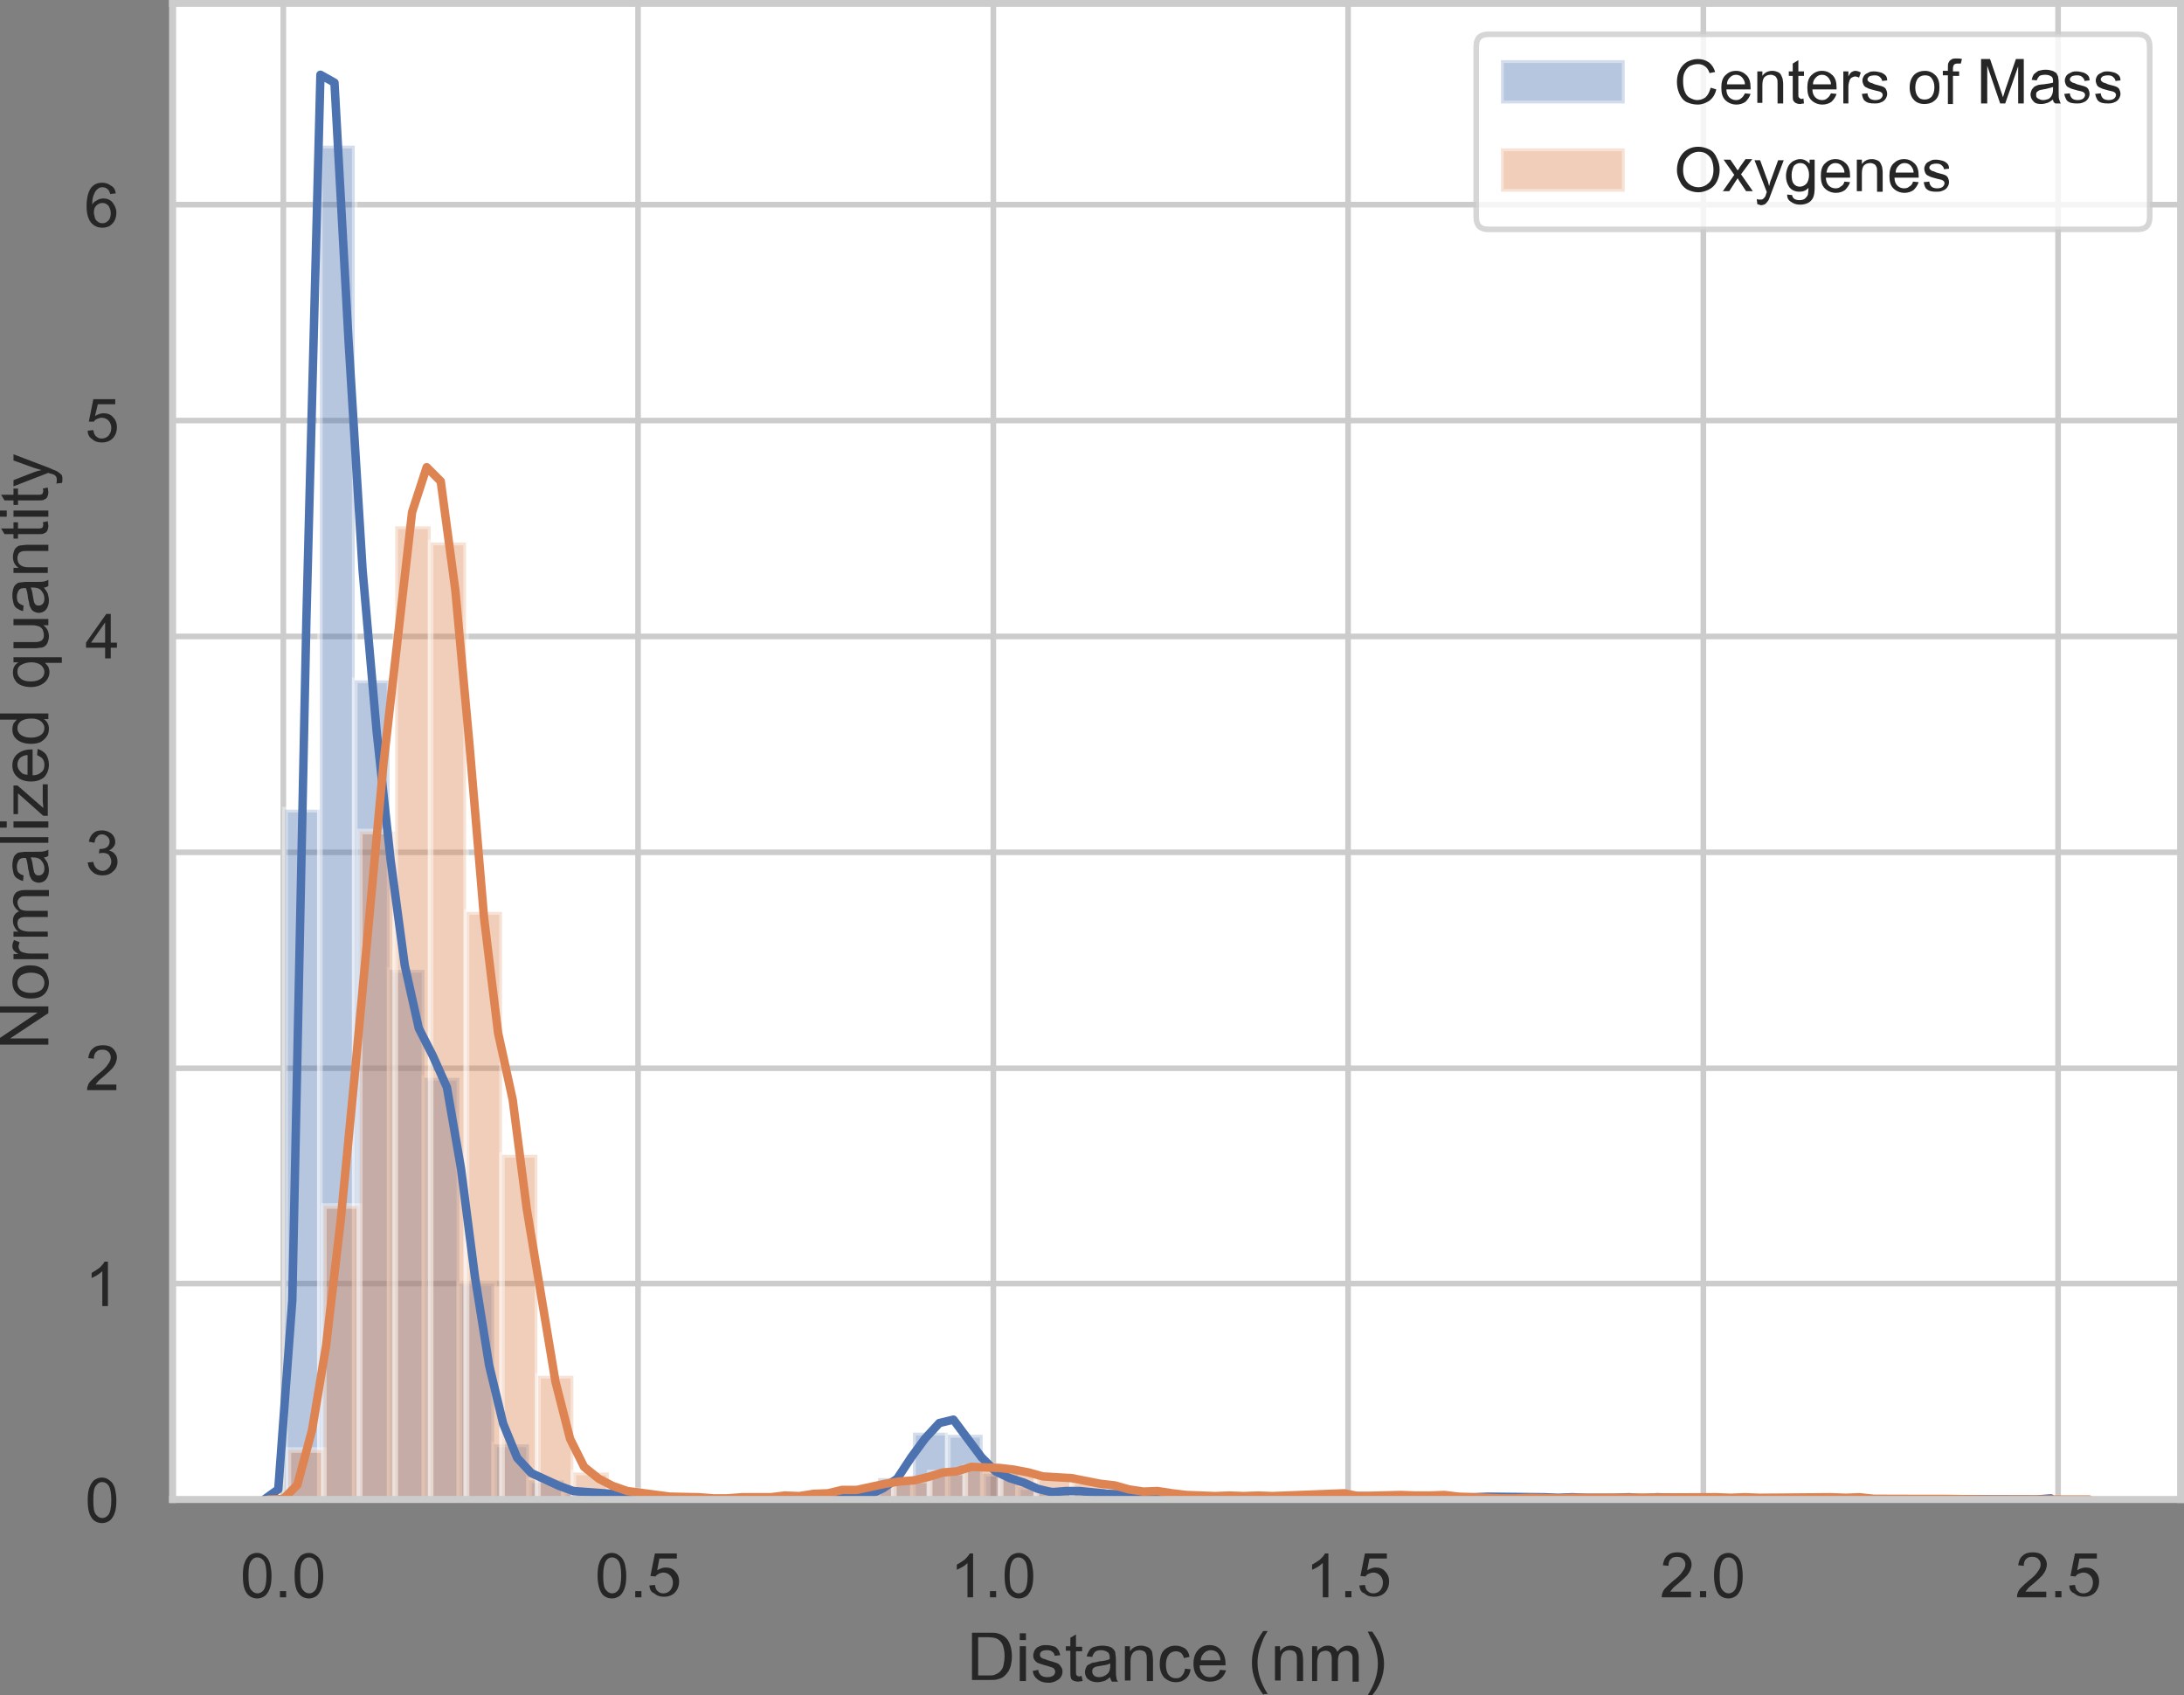 <?xml version="1.0" encoding="utf-8"?>
<!-- Generator: Adobe Illustrator 21.0.0, SVG Export Plug-In . SVG Version: 6.00 Build 0)  -->
<svg version="1.1" id="Layer_1" xmlns="http://www.w3.org/2000/svg" xmlns:xlink="http://www.w3.org/1999/xlink" x="0px" y="0px"
	 viewBox="0 0 388.5 301.5" style="enable-background:new 0 0 388.5 301.5;" xml:space="preserve">
<rect x="0" y="0" width="388.5" height="301.5" fill="#808080" stroke="none"/>
<style type="text/css">
	.st0{fill:#FFFFFF;}
	.st1{clip-path:url(#SVGID_2_);fill:none;stroke:#CCCCCC;stroke-linecap:round;stroke-linejoin:round;stroke-miterlimit:10;}
	.st2{fill:#262626;}
	.st3{clip-path:url(#SVGID_4_);fill:none;stroke:#CCCCCC;stroke-linecap:round;stroke-linejoin:round;stroke-miterlimit:10;}
	.st4{clip-path:url(#SVGID_6_);fill:none;stroke:#CCCCCC;stroke-linecap:round;stroke-linejoin:round;stroke-miterlimit:10;}
	.st5{clip-path:url(#SVGID_8_);fill:none;stroke:#CCCCCC;stroke-linecap:round;stroke-linejoin:round;stroke-miterlimit:10;}
	.st6{clip-path:url(#SVGID_10_);fill:none;stroke:#CCCCCC;stroke-linecap:round;stroke-linejoin:round;stroke-miterlimit:10;}
	.st7{clip-path:url(#SVGID_12_);fill:none;stroke:#CCCCCC;stroke-linecap:round;stroke-linejoin:round;stroke-miterlimit:10;}
	.st8{clip-path:url(#SVGID_14_);fill:none;stroke:#CCCCCC;stroke-linecap:round;stroke-linejoin:round;stroke-miterlimit:10;}
	.st9{clip-path:url(#SVGID_16_);fill:none;stroke:#CCCCCC;stroke-linecap:round;stroke-linejoin:round;stroke-miterlimit:10;}
	.st10{clip-path:url(#SVGID_18_);fill:none;stroke:#CCCCCC;stroke-linecap:round;stroke-linejoin:round;stroke-miterlimit:10;}
	.st11{clip-path:url(#SVGID_20_);fill:none;stroke:#CCCCCC;stroke-linecap:round;stroke-linejoin:round;stroke-miterlimit:10;}
	.st12{clip-path:url(#SVGID_22_);fill:none;stroke:#CCCCCC;stroke-linecap:round;stroke-linejoin:round;stroke-miterlimit:10;}
	.st13{clip-path:url(#SVGID_24_);fill:none;stroke:#CCCCCC;stroke-linecap:round;stroke-linejoin:round;stroke-miterlimit:10;}
	.st14{clip-path:url(#SVGID_26_);fill:none;stroke:#CCCCCC;stroke-linecap:round;stroke-linejoin:round;stroke-miterlimit:10;}
	.st15{clip-path:url(#SVGID_28_);}
	.st16{opacity:0.4;fill:#4C72B0;}
	.st17{opacity:0.4;fill:none;stroke:#FFFFFF;stroke-miterlimit:10;}
	.st18{clip-path:url(#SVGID_30_);}
	.st19{clip-path:url(#SVGID_32_);}
	.st20{clip-path:url(#SVGID_34_);}
	.st21{clip-path:url(#SVGID_36_);}
	.st22{clip-path:url(#SVGID_38_);}
	.st23{clip-path:url(#SVGID_40_);}
	.st24{clip-path:url(#SVGID_42_);}
	.st25{clip-path:url(#SVGID_44_);}
	.st26{clip-path:url(#SVGID_46_);}
	.st27{clip-path:url(#SVGID_48_);}
	.st28{clip-path:url(#SVGID_50_);}
	.st29{clip-path:url(#SVGID_52_);}
	.st30{clip-path:url(#SVGID_54_);}
	.st31{clip-path:url(#SVGID_56_);}
	.st32{clip-path:url(#SVGID_58_);}
	.st33{clip-path:url(#SVGID_60_);}
	.st34{clip-path:url(#SVGID_62_);}
	.st35{clip-path:url(#SVGID_64_);}
	.st36{clip-path:url(#SVGID_66_);}
	.st37{clip-path:url(#SVGID_68_);}
	.st38{clip-path:url(#SVGID_70_);}
	.st39{clip-path:url(#SVGID_72_);}
	.st40{clip-path:url(#SVGID_74_);}
	.st41{clip-path:url(#SVGID_76_);}
	.st42{clip-path:url(#SVGID_78_);}
	.st43{clip-path:url(#SVGID_80_);}
	.st44{clip-path:url(#SVGID_82_);}
	.st45{clip-path:url(#SVGID_84_);}
	.st46{clip-path:url(#SVGID_86_);}
	.st47{clip-path:url(#SVGID_88_);}
	.st48{clip-path:url(#SVGID_90_);}
	.st49{clip-path:url(#SVGID_92_);}
	.st50{clip-path:url(#SVGID_94_);}
	.st51{clip-path:url(#SVGID_96_);}
	.st52{clip-path:url(#SVGID_98_);}
	.st53{clip-path:url(#SVGID_100_);}
	.st54{clip-path:url(#SVGID_102_);}
	.st55{clip-path:url(#SVGID_104_);}
	.st56{clip-path:url(#SVGID_106_);}
	.st57{clip-path:url(#SVGID_108_);}
	.st58{clip-path:url(#SVGID_110_);}
	.st59{clip-path:url(#SVGID_112_);}
	.st60{clip-path:url(#SVGID_114_);}
	.st61{clip-path:url(#SVGID_116_);}
	.st62{clip-path:url(#SVGID_118_);}
	.st63{clip-path:url(#SVGID_120_);}
	.st64{clip-path:url(#SVGID_122_);}
	.st65{clip-path:url(#SVGID_124_);}
	.st66{clip-path:url(#SVGID_126_);}
	.st67{clip-path:url(#SVGID_128_);}
	.st68{opacity:0.4;fill:#DD8452;}
	.st69{clip-path:url(#SVGID_130_);}
	.st70{clip-path:url(#SVGID_132_);}
	.st71{clip-path:url(#SVGID_134_);}
	.st72{clip-path:url(#SVGID_136_);}
	.st73{clip-path:url(#SVGID_138_);}
	.st74{clip-path:url(#SVGID_140_);}
	.st75{clip-path:url(#SVGID_142_);}
	.st76{clip-path:url(#SVGID_144_);}
	.st77{clip-path:url(#SVGID_146_);}
	.st78{clip-path:url(#SVGID_148_);}
	.st79{clip-path:url(#SVGID_150_);}
	.st80{clip-path:url(#SVGID_152_);}
	.st81{clip-path:url(#SVGID_154_);}
	.st82{clip-path:url(#SVGID_156_);}
	.st83{clip-path:url(#SVGID_158_);}
	.st84{clip-path:url(#SVGID_160_);}
	.st85{clip-path:url(#SVGID_162_);}
	.st86{clip-path:url(#SVGID_164_);}
	.st87{clip-path:url(#SVGID_166_);}
	.st88{clip-path:url(#SVGID_168_);}
	.st89{clip-path:url(#SVGID_170_);}
	.st90{clip-path:url(#SVGID_172_);}
	.st91{clip-path:url(#SVGID_174_);}
	.st92{clip-path:url(#SVGID_176_);}
	.st93{clip-path:url(#SVGID_178_);}
	.st94{clip-path:url(#SVGID_180_);}
	.st95{clip-path:url(#SVGID_182_);}
	.st96{clip-path:url(#SVGID_184_);}
	.st97{clip-path:url(#SVGID_186_);}
	.st98{clip-path:url(#SVGID_188_);}
	.st99{clip-path:url(#SVGID_190_);}
	.st100{clip-path:url(#SVGID_192_);}
	.st101{clip-path:url(#SVGID_194_);}
	.st102{clip-path:url(#SVGID_196_);}
	.st103{clip-path:url(#SVGID_198_);}
	.st104{clip-path:url(#SVGID_200_);}
	.st105{clip-path:url(#SVGID_202_);}
	.st106{clip-path:url(#SVGID_204_);}
	.st107{clip-path:url(#SVGID_206_);}
	.st108{clip-path:url(#SVGID_208_);}
	.st109{clip-path:url(#SVGID_210_);}
	.st110{clip-path:url(#SVGID_212_);}
	.st111{clip-path:url(#SVGID_214_);}
	.st112{clip-path:url(#SVGID_216_);}
	.st113{clip-path:url(#SVGID_218_);}
	.st114{clip-path:url(#SVGID_220_);}
	.st115{clip-path:url(#SVGID_222_);}
	.st116{clip-path:url(#SVGID_224_);}
	.st117{clip-path:url(#SVGID_226_);}
	
		.st118{clip-path:url(#SVGID_228_);fill:none;stroke:#4C72B0;stroke-width:1.5;stroke-linecap:round;stroke-linejoin:round;stroke-miterlimit:10;}
	
		.st119{clip-path:url(#SVGID_230_);fill:none;stroke:#DD8452;stroke-width:1.5;stroke-linecap:round;stroke-linejoin:round;stroke-miterlimit:10;}
	.st120{fill:none;stroke:#CCCCCC;stroke-width:1.25;stroke-linecap:square;stroke-miterlimit:10;}
	.st121{opacity:0.8;fill:#FFFFFF;}
	.st122{opacity:0.8;fill:none;stroke:#CCCCCC;stroke-miterlimit:10;}
</style>
<rect x="30.7" y="0.6" class="st0" width="357.1" height="266.1"/>
<g>
	<defs>
		<rect id="SVGID_1_" x="30.7" y="0.6" width="357.1" height="266.1"/>
	</defs>
	<clipPath id="SVGID_2_">
		<use xlink:href="#SVGID_1_"  style="overflow:visible;"/>
	</clipPath>
	<line class="st1" x1="50.4" y1="266.7" x2="50.4" y2="0.6"/>
</g>
<path class="st2" d="M44.2,280.2c0,1.3,0.1,2.2,0.5,2.6c0.3,0.4,0.7,0.6,1.1,0.6c0.4,0,0.8-0.2,1.1-0.6c0.3-0.4,0.5-1.3,0.5-2.6
	s-0.2-2.2-0.5-2.6c-0.3-0.4-0.7-0.6-1.1-0.6c-0.5,0-0.8,0.2-1.1,0.6C44.3,278.1,44.2,278.9,44.2,280.2 M43.2,280.2
	c0-0.9,0.1-1.7,0.3-2.2c0.2-0.6,0.5-1,0.8-1.3c0.4-0.3,0.9-0.5,1.4-0.5c0.4,0,0.8,0.1,1.1,0.3c0.3,0.2,0.6,0.4,0.8,0.7
	s0.4,0.7,0.5,1.2c0.1,0.5,0.2,1.1,0.2,1.9c0,0.9-0.1,1.7-0.3,2.2c-0.2,0.6-0.5,1-0.8,1.3c-0.4,0.3-0.9,0.5-1.4,0.5
	c-0.8,0-1.4-0.3-1.8-0.8C43.4,282.8,43.2,281.7,43.2,280.2"/>
<polyline class="st2" points="49.8,284.1 49.8,283 50.9,283 50.9,284.1 49.8,284.1 "/>
<path class="st2" d="M53.4,280.2c0,1.3,0.1,2.2,0.5,2.6c0.3,0.4,0.7,0.6,1.1,0.6c0.4,0,0.8-0.2,1.1-0.6c0.3-0.4,0.5-1.3,0.5-2.6
	s-0.2-2.2-0.5-2.6c-0.3-0.4-0.7-0.6-1.1-0.6c-0.5,0-0.8,0.2-1.1,0.6C53.5,278.1,53.4,278.9,53.4,280.2 M52.4,280.2
	c0-0.9,0.1-1.7,0.3-2.2c0.2-0.6,0.5-1,0.8-1.3c0.4-0.3,0.9-0.5,1.4-0.5c0.4,0,0.8,0.1,1.1,0.3c0.3,0.2,0.6,0.4,0.8,0.7
	s0.4,0.7,0.5,1.2c0.1,0.5,0.2,1.1,0.2,1.9c0,0.9-0.1,1.7-0.3,2.2c-0.2,0.6-0.5,1-0.8,1.3c-0.4,0.3-0.9,0.5-1.4,0.5
	c-0.8,0-1.4-0.3-1.8-0.8C52.6,282.8,52.4,281.7,52.4,280.2"/>
<g>
	<defs>
		<rect id="SVGID_3_" x="30.7" y="0.6" width="357.1" height="266.1"/>
	</defs>
	<clipPath id="SVGID_4_">
		<use xlink:href="#SVGID_3_"  style="overflow:visible;"/>
	</clipPath>
	<line class="st3" x1="113.5" y1="266.7" x2="113.5" y2="0.6"/>
</g>
<path class="st2" d="M107.3,280.2c0,1.3,0.1,2.2,0.5,2.6c0.3,0.4,0.7,0.6,1.1,0.6c0.4,0,0.8-0.2,1.1-0.6c0.3-0.4,0.5-1.3,0.5-2.6
	s-0.2-2.2-0.5-2.6c-0.3-0.4-0.7-0.6-1.1-0.6c-0.5,0-0.8,0.2-1.1,0.6C107.5,278.1,107.3,278.9,107.3,280.2 M106.3,280.2
	c0-0.9,0.1-1.7,0.3-2.2c0.2-0.6,0.5-1,0.8-1.3c0.4-0.3,0.9-0.5,1.4-0.5c0.4,0,0.8,0.1,1.1,0.3c0.3,0.2,0.6,0.4,0.8,0.7
	s0.4,0.7,0.5,1.2c0.1,0.5,0.2,1.1,0.2,1.9c0,0.9-0.1,1.7-0.3,2.2c-0.2,0.6-0.5,1-0.8,1.3c-0.4,0.3-0.9,0.5-1.4,0.5
	c-0.8,0-1.4-0.3-1.8-0.8C106.6,282.8,106.3,281.7,106.3,280.2"/>
<polyline class="st2" points="113,284.1 113,283 114.1,283 114.1,284.1 113,284.1 "/>
<path class="st2" d="M115.5,282l1-0.1c0.1,0.5,0.2,0.9,0.5,1.1c0.3,0.3,0.6,0.4,1,0.4c0.5,0,0.9-0.2,1.2-0.5
	c0.3-0.4,0.5-0.8,0.5-1.4c0-0.6-0.2-1-0.5-1.3c-0.3-0.3-0.7-0.5-1.2-0.5c-0.3,0-0.6,0.1-0.8,0.2s-0.5,0.3-0.6,0.5l-0.9-0.1l0.8-4
	h3.9v0.9h-3.1l-0.4,2.1c0.5-0.3,1-0.5,1.5-0.5c0.7,0,1.3,0.2,1.7,0.7c0.5,0.5,0.7,1.1,0.7,1.8c0,0.7-0.2,1.3-0.6,1.8
	c-0.5,0.6-1.2,0.9-2.1,0.9c-0.7,0-1.3-0.2-1.7-0.6C115.8,283.2,115.6,282.7,115.5,282"/>
<g>
	<defs>
		<rect id="SVGID_5_" x="30.7" y="0.6" width="357.1" height="266.1"/>
	</defs>
	<clipPath id="SVGID_6_">
		<use xlink:href="#SVGID_5_"  style="overflow:visible;"/>
	</clipPath>
	<line class="st4" x1="176.7" y1="266.7" x2="176.7" y2="0.6"/>
</g>
<path class="st2" d="M173.1,284.1h-1V278c-0.2,0.2-0.5,0.5-0.9,0.7c-0.4,0.2-0.7,0.4-1,0.5v-0.9c0.5-0.3,1-0.6,1.4-0.9
	c0.4-0.4,0.7-0.7,0.9-1.1h0.6V284.1"/>
<polyline class="st2" points="176.1,284.1 176.1,283 177.2,283 177.2,284.1 176.1,284.1 "/>
<path class="st2" d="M179.6,280.2c0,1.3,0.1,2.2,0.5,2.6c0.3,0.4,0.7,0.6,1.1,0.6c0.4,0,0.8-0.2,1.1-0.6c0.3-0.4,0.5-1.3,0.5-2.6
	s-0.2-2.2-0.5-2.6c-0.3-0.4-0.7-0.6-1.1-0.6c-0.5,0-0.8,0.2-1.1,0.6C179.8,278.1,179.6,278.9,179.6,280.2 M178.7,280.2
	c0-0.9,0.1-1.7,0.3-2.2c0.2-0.6,0.5-1,0.8-1.3c0.4-0.3,0.9-0.5,1.4-0.5c0.4,0,0.8,0.1,1.1,0.3c0.3,0.2,0.6,0.4,0.8,0.7
	c0.2,0.3,0.4,0.7,0.5,1.2c0.1,0.5,0.2,1.1,0.2,1.9c0,0.9-0.1,1.7-0.3,2.2c-0.2,0.6-0.5,1-0.8,1.3c-0.4,0.3-0.9,0.5-1.4,0.5
	c-0.8,0-1.4-0.3-1.8-0.8C178.9,282.8,178.7,281.7,178.7,280.2"/>
<g>
	<defs>
		<rect id="SVGID_7_" x="30.7" y="0.6" width="357.1" height="266.1"/>
	</defs>
	<clipPath id="SVGID_8_">
		<use xlink:href="#SVGID_7_"  style="overflow:visible;"/>
	</clipPath>
	<line class="st5" x1="239.8" y1="266.7" x2="239.8" y2="0.6"/>
</g>
<path class="st2" d="M236.3,284.1h-1V278c-0.2,0.2-0.6,0.5-0.9,0.7c-0.4,0.2-0.7,0.4-1,0.5v-0.9c0.5-0.3,1-0.6,1.4-0.9
	c0.4-0.4,0.7-0.7,0.9-1.1h0.6V284.1"/>
<polyline class="st2" points="239.3,284.1 239.3,283 240.4,283 240.4,284.1 239.3,284.1 "/>
<path class="st2" d="M241.8,282l1-0.1c0.1,0.5,0.2,0.9,0.5,1.1c0.3,0.3,0.6,0.4,1,0.4c0.5,0,0.9-0.2,1.2-0.5
	c0.3-0.4,0.5-0.8,0.5-1.4c0-0.6-0.2-1-0.5-1.3c-0.3-0.3-0.7-0.5-1.2-0.5c-0.3,0-0.6,0.1-0.8,0.2c-0.3,0.1-0.5,0.3-0.6,0.5l-0.9-0.1
	l0.8-4h3.9v0.9h-3.1l-0.4,2.1c0.5-0.3,1-0.5,1.5-0.5c0.7,0,1.3,0.2,1.7,0.7c0.5,0.5,0.7,1.1,0.7,1.8c0,0.7-0.2,1.3-0.6,1.8
	c-0.5,0.6-1.2,0.9-2.1,0.9c-0.7,0-1.3-0.2-1.7-0.6C242.1,283.2,241.9,282.7,241.8,282"/>
<g>
	<defs>
		<rect id="SVGID_9_" x="30.7" y="0.6" width="357.1" height="266.1"/>
	</defs>
	<clipPath id="SVGID_10_">
		<use xlink:href="#SVGID_9_"  style="overflow:visible;"/>
	</clipPath>
	<line class="st6" x1="303" y1="266.7" x2="303" y2="0.6"/>
</g>
<path class="st2" d="M300.8,283.2v0.9h-5.2c0-0.2,0-0.5,0.1-0.7c0.1-0.4,0.3-0.7,0.6-1c0.3-0.3,0.7-0.7,1.3-1.2
	c0.9-0.7,1.4-1.2,1.7-1.7c0.3-0.4,0.5-0.8,0.5-1.2s-0.1-0.7-0.4-1c-0.3-0.3-0.6-0.4-1.1-0.4c-0.5,0-0.8,0.1-1.1,0.4
	c-0.3,0.3-0.4,0.7-0.4,1.2l-1-0.1c0.1-0.7,0.3-1.3,0.8-1.7c0.4-0.4,1-0.6,1.8-0.6s1.4,0.2,1.8,0.6s0.7,0.9,0.7,1.6
	c0,0.3-0.1,0.6-0.2,0.9c-0.1,0.3-0.3,0.6-0.6,1c-0.3,0.3-0.8,0.8-1.5,1.4c-0.6,0.5-1,0.8-1.1,1c-0.2,0.2-0.3,0.4-0.4,0.5H300.8"/>
<polyline class="st2" points="302.4,284.1 302.4,283 303.5,283 303.5,284.1 302.4,284.1 "/>
<path class="st2" d="M305.9,280.2c0,1.3,0.1,2.2,0.5,2.6c0.3,0.4,0.7,0.6,1.1,0.6c0.4,0,0.8-0.2,1.1-0.6c0.3-0.4,0.5-1.3,0.5-2.6
	s-0.2-2.2-0.5-2.6c-0.3-0.4-0.7-0.6-1.1-0.6c-0.5,0-0.8,0.2-1.1,0.6C306.1,278.1,305.9,278.9,305.9,280.2 M304.9,280.2
	c0-0.9,0.1-1.7,0.3-2.2c0.2-0.6,0.5-1,0.8-1.3c0.4-0.3,0.9-0.5,1.4-0.5c0.4,0,0.8,0.1,1.1,0.3c0.3,0.2,0.6,0.4,0.8,0.7
	c0.2,0.3,0.4,0.7,0.5,1.2c0.1,0.5,0.2,1.1,0.2,1.9c0,0.9-0.1,1.7-0.3,2.2c-0.2,0.6-0.5,1-0.8,1.3c-0.4,0.3-0.9,0.5-1.4,0.5
	c-0.8,0-1.4-0.3-1.8-0.8C305.2,282.8,304.9,281.7,304.9,280.2"/>
<g>
	<defs>
		<rect id="SVGID_11_" x="30.7" y="0.6" width="357.1" height="266.1"/>
	</defs>
	<clipPath id="SVGID_12_">
		<use xlink:href="#SVGID_11_"  style="overflow:visible;"/>
	</clipPath>
	<line class="st7" x1="366.1" y1="266.7" x2="366.1" y2="0.6"/>
</g>
<path class="st2" d="M364,283.2v0.9h-5.2c0-0.2,0-0.5,0.1-0.7c0.1-0.4,0.3-0.7,0.6-1c0.3-0.3,0.7-0.7,1.3-1.2
	c0.9-0.7,1.4-1.2,1.7-1.7c0.3-0.4,0.5-0.8,0.5-1.2s-0.1-0.7-0.4-1c-0.3-0.3-0.6-0.4-1.1-0.4c-0.5,0-0.8,0.1-1.1,0.4
	c-0.3,0.3-0.4,0.7-0.4,1.2l-1-0.1c0.1-0.7,0.3-1.3,0.8-1.7c0.4-0.4,1-0.6,1.8-0.6s1.4,0.2,1.8,0.6s0.7,0.9,0.7,1.6
	c0,0.3-0.1,0.6-0.2,0.9c-0.1,0.3-0.3,0.6-0.6,1c-0.3,0.3-0.8,0.8-1.5,1.4c-0.6,0.5-1,0.8-1.1,1c-0.2,0.2-0.3,0.4-0.4,0.5H364"/>
<polyline class="st2" points="365.6,284.1 365.6,283 366.7,283 366.7,284.1 365.6,284.1 "/>
<path class="st2" d="M368.1,282l1-0.1c0.1,0.5,0.2,0.9,0.5,1.1c0.3,0.3,0.6,0.4,1,0.4c0.5,0,0.9-0.2,1.2-0.5
	c0.3-0.4,0.5-0.8,0.5-1.4c0-0.6-0.2-1-0.5-1.3c-0.3-0.3-0.7-0.5-1.2-0.5c-0.3,0-0.6,0.1-0.8,0.2c-0.3,0.1-0.5,0.3-0.6,0.5l-0.9-0.1
	l0.8-4h3.9v0.9h-3.1l-0.4,2.1c0.5-0.3,1-0.5,1.5-0.5c0.7,0,1.3,0.2,1.7,0.7c0.5,0.5,0.7,1.1,0.7,1.8c0,0.7-0.2,1.3-0.6,1.8
	c-0.5,0.6-1.2,0.9-2.1,0.9c-0.7,0-1.3-0.2-1.7-0.6C368.4,283.2,368.1,282.7,368.1,282"/>
<path class="st2" d="M174,298h1.8c0.6,0,1,0,1.3-0.2c0.3-0.1,0.6-0.3,0.8-0.5c0.3-0.3,0.5-0.6,0.6-1.1c0.1-0.5,0.2-1,0.2-1.7
	c0-0.9-0.2-1.6-0.4-2.1c-0.3-0.5-0.6-0.8-1.1-1c-0.3-0.1-0.8-0.2-1.5-0.2H174V298 M172.9,299v-8.6h3c0.7,0,1.2,0,1.5,0.1
	c0.5,0.1,0.9,0.3,1.3,0.6c0.5,0.4,0.8,0.9,1,1.5c0.2,0.6,0.3,1.3,0.3,2c0,0.7-0.1,1.2-0.2,1.7c-0.2,0.5-0.3,0.9-0.6,1.2
	c-0.2,0.3-0.5,0.6-0.8,0.8c-0.3,0.2-0.6,0.3-1,0.4c-0.4,0.1-0.9,0.1-1.4,0.1H172.9"/>
<path class="st2" d="M181.4,299v-6.2h1.1v6.2H181.4 M181.4,291.7v-1.2h1.1v1.2H181.4"/>
<path class="st2" d="M183.7,297.2l1-0.2c0,0.4,0.2,0.7,0.5,1c0.3,0.2,0.6,0.3,1.1,0.3s0.8-0.1,1.1-0.3c0.2-0.2,0.3-0.4,0.3-0.7
	c0-0.2-0.1-0.4-0.3-0.6c-0.1-0.1-0.5-0.2-1.1-0.4c-0.8-0.2-1.3-0.4-1.6-0.5c-0.3-0.1-0.5-0.3-0.7-0.6c-0.2-0.3-0.2-0.5-0.2-0.8
	c0-0.3,0.1-0.5,0.2-0.8c0.1-0.2,0.3-0.4,0.5-0.6c0.2-0.1,0.4-0.2,0.7-0.3s0.6-0.1,0.9-0.1c0.5,0,0.9,0.1,1.3,0.2
	c0.4,0.1,0.6,0.3,0.8,0.6c0.2,0.2,0.3,0.6,0.4,1l-1,0.1c0-0.3-0.2-0.6-0.4-0.7c-0.2-0.2-0.5-0.3-0.9-0.3c-0.5,0-0.8,0.1-1,0.2
	c-0.2,0.2-0.3,0.3-0.3,0.6c0,0.1,0,0.3,0.1,0.4c0.1,0.1,0.2,0.2,0.4,0.3c0.1,0,0.4,0.1,0.9,0.3c0.7,0.2,1.3,0.4,1.6,0.5
	c0.3,0.1,0.5,0.3,0.7,0.6s0.3,0.5,0.3,0.9c0,0.4-0.1,0.7-0.3,1c-0.2,0.3-0.5,0.5-0.9,0.7s-0.8,0.3-1.3,0.3c-0.8,0-1.4-0.2-1.8-0.5
	C184,298.3,183.8,297.8,183.7,297.2"/>
<path class="st2" d="M192.4,298.1l0.2,0.9c-0.3,0-0.6,0.1-0.8,0.1c-0.4,0-0.7-0.1-0.9-0.2c-0.2-0.1-0.4-0.3-0.4-0.5
	c-0.1-0.2-0.1-0.6-0.1-1.2v-3.6h-0.8v-0.8h0.8v-1.5l1-0.6v2.2h1.1v0.8h-1.1v3.6c0,0.3,0,0.5,0.1,0.6c0,0.1,0.1,0.2,0.2,0.2
	c0.1,0,0.2,0.1,0.4,0.1C192,298.1,192.2,298.1,192.4,298.1"/>
<path class="st2" d="M197.4,295.9c-0.4,0.2-1,0.3-1.7,0.4c-0.4,0.1-0.7,0.1-0.9,0.2c-0.2,0.1-0.3,0.2-0.4,0.3
	c-0.1,0.2-0.1,0.3-0.1,0.5c0,0.3,0.1,0.5,0.3,0.7c0.2,0.2,0.5,0.3,0.9,0.3s0.8-0.1,1.1-0.3s0.6-0.4,0.7-0.7c0.1-0.2,0.2-0.6,0.2-1.1
	V295.9 M197.5,298.3c-0.4,0.3-0.8,0.6-1.1,0.7c-0.4,0.1-0.8,0.2-1.2,0.2c-0.7,0-1.2-0.2-1.6-0.5c-0.4-0.3-0.6-0.8-0.6-1.3
	c0-0.3,0.1-0.6,0.2-0.8c0.1-0.3,0.3-0.5,0.6-0.6c0.2-0.1,0.5-0.3,0.8-0.3c0.2,0,0.5-0.1,0.9-0.2c0.9-0.1,1.5-0.2,1.9-0.4
	c0-0.1,0-0.2,0-0.3c0-0.4-0.1-0.7-0.3-0.9c-0.3-0.2-0.7-0.4-1.2-0.4c-0.5,0-0.9,0.1-1.1,0.3c-0.2,0.2-0.4,0.5-0.5,0.9l-1-0.1
	c0.1-0.4,0.3-0.8,0.5-1.1c0.2-0.3,0.5-0.5,0.9-0.6c0.4-0.1,0.9-0.2,1.4-0.2c0.5,0,1,0.1,1.3,0.2s0.6,0.3,0.7,0.5
	c0.2,0.2,0.3,0.4,0.3,0.7c0,0.2,0.1,0.5,0.1,1v1.4c0,1,0,1.6,0.1,1.9c0,0.3,0.1,0.5,0.3,0.7h-1.1
	C197.6,298.8,197.5,298.6,197.5,298.3"/>
<path class="st2" d="M200.1,299v-6.2h0.9v0.9c0.5-0.7,1.1-1,2-1c0.4,0,0.7,0.1,1,0.2c0.3,0.1,0.6,0.3,0.7,0.5
	c0.2,0.2,0.3,0.5,0.3,0.8c0,0.2,0.1,0.5,0.1,1v3.8h-1.1v-3.8c0-0.4,0-0.7-0.1-1c-0.1-0.2-0.2-0.4-0.4-0.5c-0.2-0.1-0.5-0.2-0.7-0.2
	c-0.5,0-0.9,0.1-1.2,0.4c-0.3,0.3-0.5,0.8-0.5,1.6v3.4H200.1"/>
<path class="st2" d="M210.8,296.8l1,0.1c-0.1,0.7-0.4,1.3-0.9,1.7c-0.5,0.4-1,0.6-1.7,0.6c-0.9,0-1.5-0.3-2.1-0.8
	c-0.5-0.6-0.8-1.3-0.8-2.4c0-0.7,0.1-1.3,0.3-1.8c0.2-0.5,0.6-0.9,1-1.1c0.5-0.3,0.9-0.4,1.5-0.4c0.7,0,1.2,0.2,1.7,0.5
	c0.4,0.3,0.7,0.8,0.8,1.5l-1,0.2c-0.1-0.4-0.3-0.7-0.5-0.9c-0.3-0.2-0.6-0.3-0.9-0.3c-0.5,0-1,0.2-1.3,0.6c-0.3,0.4-0.5,1-0.5,1.8
	c0,0.8,0.2,1.5,0.5,1.8c0.3,0.4,0.7,0.6,1.3,0.6c0.4,0,0.8-0.1,1-0.4C210.6,297.7,210.7,297.3,210.8,296.8"/>
<path class="st2" d="M213.6,295.3h3.5c0-0.5-0.2-0.9-0.4-1.2c-0.3-0.4-0.8-0.6-1.3-0.6c-0.5,0-0.9,0.2-1.2,0.5
	C213.8,294.4,213.6,294.8,213.6,295.3 M217,297l1.1,0.1c-0.2,0.6-0.5,1.1-1,1.5c-0.5,0.3-1.1,0.5-1.8,0.5c-0.9,0-1.6-0.3-2.2-0.8
	c-0.5-0.6-0.8-1.3-0.8-2.4c0-1,0.3-1.9,0.8-2.4c0.5-0.6,1.2-0.9,2.1-0.9c0.8,0,1.5,0.3,2,0.9s0.8,1.4,0.8,2.4c0,0.1,0,0.2,0,0.3
	h-4.6c0,0.7,0.2,1.2,0.6,1.6c0.3,0.4,0.8,0.5,1.3,0.5c0.4,0,0.7-0.1,1-0.3C216.6,297.8,216.9,297.5,217,297"/>
<path class="st2" d="M224.8,301.5c-0.6-0.7-1.1-1.6-1.5-2.6c-0.4-1-0.6-2-0.6-3.1c0-0.9,0.1-1.8,0.4-2.7c0.3-1,0.9-2,1.6-3h0.8
	c-0.5,0.8-0.8,1.4-0.9,1.7c-0.2,0.5-0.4,1.1-0.6,1.7c-0.2,0.7-0.3,1.5-0.3,2.2c0,1.9,0.6,3.7,1.8,5.6H224.8"/>
<path class="st2" d="M226.8,299v-6.2h0.9v0.9c0.5-0.7,1.1-1,2-1c0.4,0,0.7,0.1,1,0.2c0.3,0.1,0.6,0.3,0.7,0.5s0.3,0.5,0.3,0.8
	c0,0.2,0.1,0.5,0.1,1v3.8h-1.1v-3.8c0-0.4,0-0.7-0.1-1c-0.1-0.2-0.2-0.4-0.4-0.5c-0.2-0.1-0.5-0.2-0.7-0.2c-0.5,0-0.9,0.1-1.2,0.4
	c-0.3,0.3-0.5,0.8-0.5,1.6v3.4H226.8"/>
<path class="st2" d="M233.4,299v-6.2h0.9v0.9c0.2-0.3,0.4-0.5,0.8-0.7c0.3-0.2,0.7-0.3,1.1-0.3c0.5,0,0.8,0.1,1.1,0.3
	c0.3,0.2,0.5,0.5,0.6,0.8c0.5-0.7,1.1-1.1,1.9-1.1c0.6,0,1.1,0.2,1.4,0.5s0.5,0.9,0.5,1.6v4.3h-1.1v-3.9c0-0.4,0-0.7-0.1-0.9
	c-0.1-0.2-0.2-0.3-0.4-0.5c-0.2-0.1-0.4-0.2-0.6-0.2c-0.4,0-0.8,0.2-1.1,0.4c-0.3,0.3-0.4,0.8-0.4,1.4v3.6h-1.1v-4
	c0-0.5-0.1-0.8-0.3-1.1c-0.2-0.2-0.5-0.3-0.8-0.3c-0.3,0-0.6,0.1-0.8,0.2c-0.3,0.2-0.4,0.4-0.5,0.7c-0.1,0.3-0.2,0.7-0.2,1.3v3.2
	H233.4"/>
<path class="st2" d="M244.1,301.5h-0.8c1.2-1.9,1.8-3.7,1.8-5.6c0-0.7-0.1-1.5-0.3-2.2c-0.1-0.6-0.3-1.1-0.6-1.7
	c-0.2-0.3-0.5-0.9-0.9-1.8h0.8c0.7,1,1.3,2,1.6,3c0.3,0.9,0.5,1.8,0.5,2.7c0,1.1-0.2,2.1-0.6,3.1C245.2,300,244.7,300.8,244.1,301.5
	"/>
<g>
	<defs>
		<rect id="SVGID_13_" x="30.7" y="0.6" width="357.1" height="266.1"/>
	</defs>
	<clipPath id="SVGID_14_">
		<use xlink:href="#SVGID_13_"  style="overflow:visible;"/>
	</clipPath>
	<line class="st8" x1="30.7" y1="266.7" x2="387.9" y2="266.7"/>
</g>
<path class="st2" d="M16.6,266.8c0,1.3,0.1,2.2,0.5,2.6c0.3,0.4,0.7,0.6,1.1,0.6c0.4,0,0.8-0.2,1.1-0.6c0.3-0.4,0.5-1.3,0.5-2.6
	s-0.2-2.2-0.5-2.6c-0.3-0.4-0.7-0.6-1.1-0.6c-0.5,0-0.8,0.2-1.1,0.6C16.7,264.6,16.6,265.5,16.6,266.8 M15.6,266.8
	c0-0.9,0.1-1.7,0.3-2.2c0.2-0.6,0.5-1,0.8-1.3c0.4-0.3,0.9-0.5,1.4-0.5c0.4,0,0.8,0.1,1.1,0.3c0.3,0.2,0.6,0.4,0.8,0.7
	s0.4,0.7,0.5,1.2c0.1,0.5,0.2,1.1,0.2,1.9c0,0.9-0.1,1.7-0.3,2.2c-0.2,0.6-0.5,1-0.8,1.3c-0.4,0.3-0.9,0.5-1.4,0.5
	c-0.8,0-1.4-0.3-1.8-0.8C15.8,269.3,15.6,268.3,15.6,266.8"/>
<g>
	<defs>
		<rect id="SVGID_15_" x="30.7" y="0.6" width="357.1" height="266.1"/>
	</defs>
	<clipPath id="SVGID_16_">
		<use xlink:href="#SVGID_15_"  style="overflow:visible;"/>
	</clipPath>
	<line class="st9" x1="30.7" y1="228.3" x2="387.9" y2="228.3"/>
</g>
<path class="st2" d="M19.2,232.3h-1v-6.2c-0.2,0.2-0.6,0.5-0.9,0.7c-0.4,0.2-0.7,0.4-1,0.5v-0.9c0.5-0.3,1-0.6,1.4-0.9
	c0.4-0.4,0.7-0.7,0.9-1.1h0.6V232.3"/>
<g>
	<defs>
		<rect id="SVGID_17_" x="30.7" y="0.6" width="357.1" height="266.1"/>
	</defs>
	<clipPath id="SVGID_18_">
		<use xlink:href="#SVGID_17_"  style="overflow:visible;"/>
	</clipPath>
	<line class="st10" x1="30.7" y1="190" x2="387.9" y2="190"/>
</g>
<path class="st2" d="M20.7,193v0.9h-5.2c0-0.2,0-0.5,0.1-0.7c0.1-0.4,0.3-0.7,0.6-1c0.3-0.3,0.7-0.7,1.3-1.2
	c0.9-0.7,1.4-1.2,1.7-1.7c0.3-0.4,0.5-0.8,0.5-1.2c0-0.4-0.1-0.7-0.4-1c-0.3-0.3-0.6-0.4-1.1-0.4c-0.5,0-0.8,0.1-1.1,0.4
	c-0.3,0.3-0.4,0.7-0.4,1.2l-1-0.1c0.1-0.7,0.3-1.3,0.8-1.7c0.4-0.4,1-0.6,1.8-0.6s1.4,0.2,1.8,0.6c0.4,0.4,0.7,0.9,0.7,1.6
	c0,0.3-0.1,0.6-0.2,0.9c-0.1,0.3-0.3,0.6-0.6,1c-0.3,0.3-0.8,0.8-1.5,1.4c-0.6,0.5-1,0.8-1.1,1c-0.2,0.2-0.3,0.4-0.4,0.5H20.7"/>
<g>
	<defs>
		<rect id="SVGID_19_" x="30.7" y="0.6" width="357.1" height="266.1"/>
	</defs>
	<clipPath id="SVGID_20_">
		<use xlink:href="#SVGID_19_"  style="overflow:visible;"/>
	</clipPath>
	<line class="st11" x1="30.7" y1="151.6" x2="387.9" y2="151.6"/>
</g>
<path class="st2" d="M15.6,153.4l1-0.1c0.1,0.6,0.3,0.9,0.6,1.2c0.3,0.2,0.6,0.4,1,0.4c0.5,0,0.8-0.2,1.1-0.5
	c0.3-0.3,0.5-0.7,0.5-1.2c0-0.4-0.2-0.8-0.4-1.1s-0.7-0.4-1.1-0.4c-0.2,0-0.4,0-0.7,0.1l0.1-0.8c0.1,0,0.1,0,0.2,0
	c0.4,0,0.8-0.1,1.1-0.3c0.3-0.2,0.5-0.6,0.5-1c0-0.4-0.1-0.6-0.4-0.9c-0.2-0.2-0.6-0.4-0.9-0.4c-0.4,0-0.7,0.1-0.9,0.4
	c-0.3,0.2-0.4,0.6-0.5,1.1l-1-0.2c0.1-0.6,0.4-1.2,0.8-1.5c0.4-0.4,0.9-0.5,1.6-0.5c0.4,0,0.8,0.1,1.2,0.3c0.4,0.2,0.6,0.4,0.8,0.7
	c0.2,0.3,0.3,0.7,0.3,1c0,0.4-0.1,0.7-0.3,0.9c-0.2,0.3-0.5,0.5-0.8,0.7c0.5,0.1,0.8,0.3,1.1,0.7c0.3,0.3,0.4,0.8,0.4,1.3
	c0,0.7-0.3,1.3-0.8,1.7c-0.5,0.5-1.1,0.7-1.9,0.7c-0.7,0-1.3-0.2-1.7-0.6C15.9,154.6,15.7,154.1,15.6,153.4"/>
<g>
	<defs>
		<rect id="SVGID_21_" x="30.7" y="0.6" width="357.1" height="266.1"/>
	</defs>
	<clipPath id="SVGID_22_">
		<use xlink:href="#SVGID_21_"  style="overflow:visible;"/>
	</clipPath>
	<line class="st12" x1="30.7" y1="113.2" x2="387.9" y2="113.2"/>
</g>
<path class="st2" d="M18.7,114.3v-3.6l-2.5,3.6H18.7 M18.7,117.1v-1.9h-3.4v-0.9l3.6-5.1h0.8v5.1h1.1v0.9h-1.1v1.9H18.7"/>
<g>
	<defs>
		<rect id="SVGID_23_" x="30.7" y="0.6" width="357.1" height="266.1"/>
	</defs>
	<clipPath id="SVGID_24_">
		<use xlink:href="#SVGID_23_"  style="overflow:visible;"/>
	</clipPath>
	<line class="st13" x1="30.7" y1="74.8" x2="387.9" y2="74.8"/>
</g>
<path class="st2" d="M15.6,76.6l1-0.1c0.1,0.5,0.2,0.9,0.5,1.1c0.3,0.3,0.6,0.4,1,0.4c0.5,0,0.9-0.2,1.2-0.5
	c0.3-0.4,0.5-0.8,0.5-1.4c0-0.5-0.2-1-0.5-1.3s-0.7-0.5-1.2-0.5c-0.3,0-0.6,0.1-0.8,0.2c-0.3,0.1-0.5,0.3-0.6,0.5L15.8,75l0.8-4h3.9
	v0.9h-3.1L16.9,74c0.5-0.3,1-0.5,1.5-0.5c0.7,0,1.3,0.2,1.7,0.7c0.5,0.5,0.7,1.1,0.7,1.8c0,0.7-0.2,1.3-0.6,1.8
	c-0.5,0.6-1.2,0.9-2.1,0.9c-0.7,0-1.3-0.2-1.7-0.6C15.9,77.8,15.6,77.3,15.6,76.6"/>
<g>
	<defs>
		<rect id="SVGID_25_" x="30.7" y="0.6" width="357.1" height="266.1"/>
	</defs>
	<clipPath id="SVGID_26_">
		<use xlink:href="#SVGID_25_"  style="overflow:visible;"/>
	</clipPath>
	<line class="st14" x1="30.7" y1="36.4" x2="387.9" y2="36.4"/>
</g>
<path class="st2" d="M16.7,37.8c0,0.3,0.1,0.6,0.2,1c0.1,0.3,0.3,0.5,0.6,0.7c0.3,0.2,0.5,0.2,0.8,0.2c0.4,0,0.7-0.2,1-0.5
	c0.3-0.3,0.4-0.8,0.4-1.3c0-0.5-0.2-1-0.4-1.3c-0.3-0.3-0.6-0.5-1.1-0.5c-0.4,0-0.8,0.2-1.1,0.5C16.8,36.9,16.7,37.3,16.7,37.8
	 M20.6,34.4l-1,0.1c-0.1-0.4-0.2-0.6-0.4-0.8c-0.3-0.3-0.6-0.4-1-0.4c-0.3,0-0.6,0.1-0.8,0.3c-0.3,0.2-0.5,0.5-0.7,1
	c-0.2,0.4-0.3,1-0.3,1.8c0.2-0.4,0.5-0.6,0.9-0.8c0.3-0.2,0.7-0.3,1.1-0.3c0.6,0,1.2,0.2,1.6,0.7s0.7,1.1,0.7,1.8
	c0,0.5-0.1,1-0.3,1.4c-0.2,0.4-0.5,0.7-0.9,1c-0.4,0.2-0.8,0.3-1.3,0.3c-0.8,0-1.5-0.3-2-0.9c-0.5-0.6-0.8-1.6-0.8-2.9
	c0-1.5,0.3-2.6,0.8-3.3c0.5-0.6,1.1-0.9,2-0.9c0.6,0,1.1,0.2,1.5,0.5C20.3,33.3,20.5,33.8,20.6,34.4"/>
<polyline class="st2" points="8.6,185.8 0,185.8 0,184.6 6.7,180.1 0,180.1 0,179 8.6,179 8.6,180.2 1.8,184.7 8.6,184.7 8.6,185.8 
	"/>
<path class="st2" d="M5.5,176.6c0.8,0,1.4-0.2,1.8-0.5c0.4-0.3,0.6-0.8,0.6-1.3s-0.2-1-0.6-1.3c-0.4-0.3-1-0.5-1.8-0.5
	c-0.8,0-1.3,0.2-1.8,0.5c-0.4,0.4-0.6,0.8-0.6,1.3c0,0.5,0.2,1,0.6,1.3C4.1,176.4,4.7,176.6,5.5,176.6 M5.5,177.6
	c-1.2,0-2-0.3-2.6-1c-0.5-0.5-0.7-1.2-0.7-2c0-0.9,0.3-1.5,0.8-2.1c0.6-0.5,1.3-0.8,2.3-0.8c0.8,0,1.4,0.1,1.9,0.4
	c0.5,0.2,0.8,0.6,1.1,1.1c0.2,0.5,0.4,1,0.4,1.5c0,0.9-0.3,1.6-0.8,2.1C7.3,177.4,6.5,177.6,5.5,177.6"/>
<path class="st2" d="M8.6,170.6H2.4v-0.9h0.9c-0.4-0.2-0.7-0.5-0.9-0.7c-0.1-0.2-0.2-0.4-0.2-0.7c0-0.4,0.1-0.7,0.3-1.1l1,0.4
	c-0.1,0.3-0.2,0.5-0.2,0.8c0,0.2,0.1,0.4,0.2,0.6c0.1,0.2,0.3,0.3,0.6,0.4c0.4,0.1,0.8,0.2,1.2,0.2h3.3V170.6"/>
<path class="st2" d="M8.6,166.6H2.4v-0.9h0.9c-0.3-0.2-0.5-0.4-0.7-0.8c-0.2-0.3-0.3-0.7-0.3-1.1c0-0.5,0.1-0.8,0.3-1.1
	c0.2-0.3,0.5-0.5,0.8-0.6c-0.7-0.5-1.1-1.1-1.1-1.9c0-0.6,0.2-1.1,0.5-1.4s0.9-0.5,1.6-0.5h4.3v1.1H4.7c-0.4,0-0.7,0-0.9,0.1
	c-0.2,0.1-0.3,0.2-0.5,0.4c-0.1,0.2-0.2,0.4-0.2,0.6c0,0.4,0.2,0.8,0.4,1.1c0.3,0.3,0.8,0.4,1.4,0.4h3.6v1.1h-4
	c-0.5,0-0.8,0.1-1.1,0.3c-0.2,0.2-0.3,0.5-0.3,0.8c0,0.3,0.1,0.6,0.2,0.8s0.4,0.4,0.7,0.5c0.3,0.1,0.7,0.2,1.3,0.2h3.2V166.6"/>
<path class="st2" d="M5.5,152.6c0.2,0.4,0.3,1,0.4,1.7c0.1,0.4,0.1,0.7,0.2,0.9c0.1,0.2,0.2,0.3,0.3,0.4c0.2,0.1,0.3,0.1,0.5,0.1
	c0.3,0,0.5-0.1,0.7-0.3c0.2-0.2,0.3-0.5,0.3-0.9s-0.1-0.8-0.3-1.1c-0.2-0.3-0.4-0.6-0.7-0.7c-0.2-0.1-0.6-0.2-1.1-0.2H5.5
	 M7.8,152.5c0.3,0.4,0.6,0.8,0.7,1.1c0.1,0.4,0.2,0.8,0.2,1.2c0,0.7-0.2,1.2-0.5,1.6c-0.3,0.4-0.8,0.6-1.3,0.6
	c-0.3,0-0.6-0.1-0.8-0.2s-0.5-0.3-0.6-0.6c-0.1-0.2-0.3-0.5-0.3-0.8c0-0.2-0.1-0.5-0.2-0.9c-0.1-0.9-0.2-1.5-0.4-1.9
	c-0.1,0-0.2,0-0.3,0c-0.4,0-0.7,0.1-0.9,0.3c-0.2,0.3-0.4,0.7-0.4,1.2c0,0.5,0.1,0.9,0.3,1.1c0.2,0.2,0.5,0.4,0.9,0.5l-0.1,1
	c-0.4-0.1-0.8-0.3-1.1-0.5c-0.3-0.2-0.5-0.5-0.6-0.9c-0.1-0.4-0.2-0.9-0.2-1.4c0-0.5,0.1-1,0.2-1.3c0.1-0.3,0.3-0.6,0.5-0.7
	c0.2-0.2,0.4-0.3,0.7-0.3c0.2,0,0.5-0.1,1-0.1H6c1,0,1.6,0,1.9-0.1s0.5-0.1,0.7-0.3v1.1C8.4,152.4,8.1,152.5,7.8,152.5"/>
<polyline class="st2" points="8.6,149.9 0,149.9 0,148.9 8.6,148.9 8.6,149.9 "/>
<path class="st2" d="M8.6,147.2H2.4v-1.1h6.2V147.2 M1.2,147.2H0v-1.1h1.2V147.2"/>
<path class="st2" d="M8.6,145.1H7.7l-4.5-4c0,0.5,0,0.9,0,1.2v2.5H2.4v-5.1h0.7l3.9,3.4l0.7,0.6c0-0.5-0.1-0.9-0.1-1.3v-2.9h0.9
	V145.1"/>
<path class="st2" d="M4.9,137.8v-3.5c-0.5,0-0.9,0.2-1.2,0.4c-0.4,0.3-0.6,0.8-0.6,1.3c0,0.5,0.2,0.9,0.5,1.2
	C3.9,137.6,4.3,137.8,4.9,137.8 M6.6,134.3l0.1-1.1c0.6,0.2,1.1,0.5,1.5,1c0.3,0.5,0.5,1.1,0.5,1.8c0,0.9-0.3,1.6-0.8,2.2
	c-0.6,0.5-1.3,0.8-2.4,0.8c-1,0-1.9-0.3-2.4-0.8c-0.6-0.5-0.9-1.2-0.9-2.1c0-0.8,0.3-1.5,0.9-2c0.6-0.5,1.4-0.8,2.4-0.8
	c0.1,0,0.2,0,0.3,0v4.6c0.7,0,1.2-0.2,1.6-0.6c0.4-0.3,0.5-0.8,0.5-1.3c0-0.4-0.1-0.7-0.3-1C7.4,134.7,7,134.5,6.6,134.3"/>
<path class="st2" d="M5.5,131.2c0.8,0,1.4-0.2,1.8-0.5c0.4-0.3,0.6-0.7,0.6-1.2c0-0.5-0.2-0.8-0.6-1.2c-0.4-0.3-0.9-0.5-1.7-0.5
	c-0.9,0-1.5,0.2-1.9,0.5c-0.4,0.3-0.6,0.7-0.6,1.2s0.2,0.9,0.6,1.2S4.7,131.2,5.5,131.2 M8.6,127.9H7.8c0.6,0.4,0.9,1,0.9,1.7
	c0,0.5-0.1,1-0.4,1.4c-0.3,0.4-0.6,0.7-1.1,1c-0.5,0.2-1,0.3-1.7,0.3c-0.6,0-1.2-0.1-1.7-0.3c-0.5-0.2-0.9-0.5-1.2-0.9
	s-0.4-0.9-0.4-1.4c0-0.4,0.1-0.7,0.2-1c0.2-0.3,0.4-0.5,0.6-0.7H0v-1.1h8.6V127.9"/>
<path class="st2" d="M5.5,121.2c0.8,0,1.4-0.2,1.8-0.5c0.4-0.3,0.6-0.7,0.6-1.2c0-0.4-0.2-0.8-0.6-1.2c-0.4-0.3-1-0.5-1.7-0.5
	c-0.8,0-1.4,0.2-1.9,0.5s-0.6,0.7-0.6,1.2c0,0.5,0.2,0.9,0.6,1.2C4,121,4.6,121.2,5.5,121.2 M11,117.9h-3c0.2,0.2,0.4,0.4,0.6,0.7
	c0.1,0.3,0.2,0.6,0.2,0.9c0,0.7-0.3,1.4-0.9,1.9s-1.4,0.8-2.4,0.8c-0.6,0-1.2-0.1-1.7-0.3c-0.5-0.2-0.9-0.5-1.1-0.9
	c-0.3-0.4-0.4-0.9-0.4-1.4c0-0.8,0.3-1.4,1-1.8H2.4v-0.9H11V117.9"/>
<path class="st2" d="M8.6,111.2H7.7c0.7,0.5,1,1.2,1,2c0,0.4-0.1,0.7-0.2,1s-0.3,0.6-0.5,0.7c-0.2,0.2-0.5,0.3-0.8,0.3
	c-0.2,0-0.5,0.1-1,0.1H2.4v-1.1h3.5c0.6,0,0.9,0,1.1-0.1c0.3-0.1,0.5-0.2,0.6-0.4c0.2-0.2,0.2-0.5,0.2-0.8c0-0.3-0.1-0.6-0.2-0.9
	c-0.2-0.3-0.4-0.5-0.7-0.6c-0.3-0.1-0.7-0.2-1.2-0.2H2.4v-1.1h6.2V111.2"/>
<path class="st2" d="M5.5,104.6c0.2,0.4,0.3,1,0.4,1.7c0.1,0.4,0.1,0.7,0.2,0.9c0.1,0.2,0.2,0.3,0.3,0.4c0.2,0.1,0.3,0.1,0.5,0.1
	c0.3,0,0.5-0.1,0.7-0.3c0.2-0.2,0.3-0.5,0.3-0.9s-0.1-0.8-0.3-1.1c-0.2-0.3-0.4-0.6-0.7-0.7c-0.2-0.1-0.6-0.2-1.1-0.2H5.5
	 M7.8,104.5c0.3,0.4,0.6,0.8,0.7,1.1c0.1,0.4,0.2,0.8,0.2,1.2c0,0.7-0.2,1.2-0.5,1.6c-0.3,0.4-0.8,0.6-1.3,0.6
	c-0.3,0-0.6-0.1-0.8-0.2s-0.5-0.3-0.6-0.6c-0.1-0.2-0.3-0.5-0.3-0.8c0-0.2-0.1-0.5-0.2-0.9c-0.1-0.9-0.2-1.5-0.4-1.9
	c-0.1,0-0.2,0-0.3,0c-0.4,0-0.7,0.1-0.9,0.3c-0.2,0.3-0.4,0.7-0.4,1.2c0,0.5,0.1,0.9,0.3,1.1c0.2,0.2,0.5,0.4,0.9,0.5l-0.1,1
	c-0.4-0.1-0.8-0.3-1.1-0.5c-0.3-0.2-0.5-0.5-0.6-0.9c-0.1-0.4-0.2-0.9-0.2-1.4c0-0.5,0.1-1,0.2-1.3c0.1-0.3,0.3-0.6,0.5-0.7
	c0.2-0.2,0.4-0.3,0.7-0.3c0.2,0,0.5-0.1,1-0.1H6c1,0,1.6,0,1.9-0.1s0.5-0.1,0.7-0.3v1.1C8.4,104.4,8.1,104.5,7.8,104.5"/>
<path class="st2" d="M8.6,101.9H2.4v-0.9h0.9c-0.7-0.5-1-1.1-1-2c0-0.4,0.1-0.7,0.2-1s0.3-0.6,0.5-0.7c0.2-0.2,0.5-0.3,0.8-0.3
	c0.2,0,0.5-0.1,1-0.1h3.8v1.1H4.8c-0.4,0-0.7,0-1,0.1c-0.2,0.1-0.4,0.2-0.5,0.4c-0.1,0.2-0.2,0.5-0.2,0.7c0,0.5,0.1,0.9,0.4,1.2
	c0.3,0.3,0.8,0.5,1.6,0.5h3.4V101.9"/>
<path class="st2" d="M7.6,92.9l0.9-0.2c0,0.3,0.1,0.6,0.1,0.8c0,0.4-0.1,0.7-0.2,0.9c-0.1,0.2-0.3,0.4-0.5,0.4C7.8,95,7.4,95,6.8,95
	H3.2v0.8H2.4V95H0.8l-0.6-1h2.2v-1.1h0.8V94h3.6c0.3,0,0.5,0,0.6-0.1c0.1,0,0.2-0.1,0.2-0.2s0.1-0.2,0.1-0.4
	C7.7,93.3,7.7,93.1,7.6,92.9"/>
<path class="st2" d="M8.6,91.9H2.4v-1.1h6.2V91.9 M1.2,91.9H0v-1.1h1.2V91.9"/>
<path class="st2" d="M7.6,86.9l0.9-0.2c0,0.3,0.1,0.6,0.1,0.8c0,0.4-0.1,0.7-0.2,0.9c-0.1,0.2-0.3,0.4-0.5,0.4C7.8,89,7.4,89,6.8,89
	H3.2v0.8H2.4V89H0.8l-0.6-1h2.2v-1.1h0.8V88h3.6c0.3,0,0.5,0,0.6-0.1c0.1,0,0.2-0.1,0.2-0.2s0.1-0.2,0.1-0.4
	C7.7,87.3,7.7,87.1,7.6,86.9"/>
<path class="st2" d="M11,85.9L10,86c0.1-0.2,0.1-0.4,0.1-0.6c0-0.2,0-0.4-0.1-0.6c-0.1-0.1-0.2-0.3-0.3-0.3
	c-0.1-0.1-0.4-0.2-0.8-0.3c-0.1,0-0.1,0-0.3-0.1l-6.2,2.4v-1.1L6,84c0.5-0.2,0.9-0.3,1.4-0.4c-0.5-0.1-1-0.3-1.4-0.4l-3.6-1.3v-1.1
	l6.3,2.4c0.7,0.3,1.1,0.5,1.4,0.6c0.3,0.2,0.6,0.4,0.8,0.6c0.2,0.2,0.2,0.5,0.2,0.9C11.1,85.5,11.1,85.7,11,85.9"/>
<g>
	<defs>
		<rect id="SVGID_27_" x="30.7" y="0.6" width="357.1" height="266.1"/>
	</defs>
	<clipPath id="SVGID_28_">
		<use xlink:href="#SVGID_27_"  style="overflow:visible;"/>
	</clipPath>
	<g class="st15">
		<rect x="50.7" y="144" class="st16" width="6.2" height="122.8"/>
		<rect x="50.7" y="144" class="st17" width="6.2" height="122.8"/>
	</g>
</g>
<g>
	<defs>
		<rect id="SVGID_29_" x="30.7" y="0.6" width="357.1" height="266.1"/>
	</defs>
	<clipPath id="SVGID_30_">
		<use xlink:href="#SVGID_29_"  style="overflow:visible;"/>
	</clipPath>
	<g class="st18">
		<rect x="56.9" y="25.9" class="st16" width="6.2" height="240.9"/>
		<rect x="56.9" y="25.9" class="st17" width="6.2" height="240.9"/>
	</g>
</g>
<g>
	<defs>
		<rect id="SVGID_31_" x="30.7" y="0.6" width="357.1" height="266.1"/>
	</defs>
	<clipPath id="SVGID_32_">
		<use xlink:href="#SVGID_31_"  style="overflow:visible;"/>
	</clipPath>
	<g class="st19">
		<rect x="63.1" y="121" class="st16" width="6.2" height="145.7"/>
		<rect x="63.1" y="121" class="st17" width="6.2" height="145.7"/>
	</g>
</g>
<g>
	<defs>
		<rect id="SVGID_33_" x="30.7" y="0.6" width="357.1" height="266.1"/>
	</defs>
	<clipPath id="SVGID_34_">
		<use xlink:href="#SVGID_33_"  style="overflow:visible;"/>
	</clipPath>
	<g class="st20">
		<rect x="69.3" y="172.5" class="st16" width="6.2" height="94.2"/>
		<rect x="69.3" y="172.5" class="st17" width="6.2" height="94.2"/>
	</g>
</g>
<g>
	<defs>
		<rect id="SVGID_35_" x="30.7" y="0.6" width="357.1" height="266.1"/>
	</defs>
	<clipPath id="SVGID_36_">
		<use xlink:href="#SVGID_35_"  style="overflow:visible;"/>
	</clipPath>
	<g class="st21">
		<rect x="75.5" y="191.7" class="st16" width="6.2" height="75"/>
		<rect x="75.5" y="191.7" class="st17" width="6.2" height="75"/>
	</g>
</g>
<g>
	<defs>
		<rect id="SVGID_37_" x="30.7" y="0.6" width="357.1" height="266.1"/>
	</defs>
	<clipPath id="SVGID_38_">
		<use xlink:href="#SVGID_37_"  style="overflow:visible;"/>
	</clipPath>
	<g class="st22">
		<rect x="81.7" y="228.3" class="st16" width="6.2" height="38.4"/>
		<rect x="81.7" y="228.3" class="st17" width="6.2" height="38.4"/>
	</g>
</g>
<g>
	<defs>
		<rect id="SVGID_39_" x="30.7" y="0.6" width="357.1" height="266.1"/>
	</defs>
	<clipPath id="SVGID_40_">
		<use xlink:href="#SVGID_39_"  style="overflow:visible;"/>
	</clipPath>
	<g class="st23">
		<rect x="87.9" y="256.9" class="st16" width="6.2" height="9.8"/>
		<rect x="87.9" y="256.9" class="st17" width="6.2" height="9.8"/>
	</g>
</g>
<g>
	<defs>
		<rect id="SVGID_41_" x="30.7" y="0.6" width="357.1" height="266.1"/>
	</defs>
	<clipPath id="SVGID_42_">
		<use xlink:href="#SVGID_41_"  style="overflow:visible;"/>
	</clipPath>
	<g class="st24">
		<rect x="94.1" y="263.3" class="st16" width="6.2" height="3.5"/>
		<rect x="94.1" y="263.3" class="st17" width="6.2" height="3.5"/>
	</g>
</g>
<g>
	<defs>
		<rect id="SVGID_43_" x="30.7" y="0.6" width="357.1" height="266.1"/>
	</defs>
	<clipPath id="SVGID_44_">
		<use xlink:href="#SVGID_43_"  style="overflow:visible;"/>
	</clipPath>
	<g class="st25">
		<rect x="100.3" y="265.3" class="st16" width="6.2" height="1.5"/>
		<rect x="100.3" y="265.3" class="st17" width="6.2" height="1.5"/>
	</g>
</g>
<g>
	<defs>
		<rect id="SVGID_45_" x="30.7" y="0.6" width="357.1" height="266.1"/>
	</defs>
	<clipPath id="SVGID_46_">
		<use xlink:href="#SVGID_45_"  style="overflow:visible;"/>
	</clipPath>
	<g class="st26">
		<rect x="106.5" y="265.9" class="st16" width="6.2" height="0.8"/>
		<rect x="106.5" y="265.9" class="st17" width="6.2" height="0.8"/>
	</g>
</g>
<g>
	<defs>
		<rect id="SVGID_47_" x="30.7" y="0.6" width="357.1" height="266.1"/>
	</defs>
	<clipPath id="SVGID_48_">
		<use xlink:href="#SVGID_47_"  style="overflow:visible;"/>
	</clipPath>
	<g class="st27">
		<rect x="112.8" y="266.2" class="st16" width="6.2" height="0.5"/>
		<rect x="112.8" y="266.2" class="st17" width="6.2" height="0.5"/>
	</g>
</g>
<g>
	<defs>
		<rect id="SVGID_49_" x="30.7" y="0.6" width="357.1" height="266.1"/>
	</defs>
	<clipPath id="SVGID_50_">
		<use xlink:href="#SVGID_49_"  style="overflow:visible;"/>
	</clipPath>
	<g class="st28">
		<rect x="119" y="266.4" class="st16" width="6.2" height="0.3"/>
		<rect x="119" y="266.4" class="st17" width="6.2" height="0.3"/>
	</g>
</g>
<g>
	<defs>
		<rect id="SVGID_51_" x="30.7" y="0.6" width="357.1" height="266.1"/>
	</defs>
	<clipPath id="SVGID_52_">
		<use xlink:href="#SVGID_51_"  style="overflow:visible;"/>
	</clipPath>
	<g class="st29">
		<rect x="125.2" y="266.6" class="st16" width="6.2" height="0.1"/>
		<rect x="125.2" y="266.6" class="st17" width="6.2" height="0.1"/>
	</g>
</g>
<g>
	<defs>
		<rect id="SVGID_53_" x="30.7" y="0.6" width="357.1" height="266.1"/>
	</defs>
	<clipPath id="SVGID_54_">
		<use xlink:href="#SVGID_53_"  style="overflow:visible;"/>
	</clipPath>
	<g class="st30">
		<rect x="131.4" y="266.6" class="st16" width="6.2" height="0.1"/>
		<rect x="131.4" y="266.6" class="st17" width="6.2" height="0.1"/>
	</g>
</g>
<g>
	<defs>
		<rect id="SVGID_55_" x="30.7" y="0.6" width="357.1" height="266.1"/>
	</defs>
	<clipPath id="SVGID_56_">
		<use xlink:href="#SVGID_55_"  style="overflow:visible;"/>
	</clipPath>
	<g class="st31">
		<rect x="137.6" y="266.7" class="st16" width="6.2" height="0"/>
		<rect x="137.6" y="266.7" class="st17" width="6.2" height="0"/>
	</g>
</g>
<g>
	<defs>
		<rect id="SVGID_57_" x="30.7" y="0.6" width="357.1" height="266.1"/>
	</defs>
	<clipPath id="SVGID_58_">
		<use xlink:href="#SVGID_57_"  style="overflow:visible;"/>
	</clipPath>
	<g class="st32">
		<rect x="143.8" y="266.6" class="st16" width="6.2" height="0.1"/>
		<rect x="143.8" y="266.6" class="st17" width="6.2" height="0.1"/>
	</g>
</g>
<g>
	<defs>
		<rect id="SVGID_59_" x="30.7" y="0.6" width="357.1" height="266.1"/>
	</defs>
	<clipPath id="SVGID_60_">
		<use xlink:href="#SVGID_59_"  style="overflow:visible;"/>
	</clipPath>
	<g class="st33">
		<rect x="150" y="266.2" class="st16" width="6.2" height="0.6"/>
		<rect x="150" y="266.2" class="st17" width="6.2" height="0.6"/>
	</g>
</g>
<g>
	<defs>
		<rect id="SVGID_61_" x="30.7" y="0.6" width="357.1" height="266.1"/>
	</defs>
	<clipPath id="SVGID_62_">
		<use xlink:href="#SVGID_61_"  style="overflow:visible;"/>
	</clipPath>
	<g class="st34">
		<rect x="156.2" y="262.9" class="st16" width="6.2" height="3.8"/>
		<rect x="156.2" y="262.9" class="st17" width="6.2" height="3.8"/>
	</g>
</g>
<g>
	<defs>
		<rect id="SVGID_63_" x="30.7" y="0.6" width="357.1" height="266.1"/>
	</defs>
	<clipPath id="SVGID_64_">
		<use xlink:href="#SVGID_63_"  style="overflow:visible;"/>
	</clipPath>
	<g class="st35">
		<rect x="162.4" y="254.8" class="st16" width="6.2" height="12"/>
		<rect x="162.4" y="254.8" class="st17" width="6.2" height="12"/>
	</g>
</g>
<g>
	<defs>
		<rect id="SVGID_65_" x="30.7" y="0.6" width="357.1" height="266.1"/>
	</defs>
	<clipPath id="SVGID_66_">
		<use xlink:href="#SVGID_65_"  style="overflow:visible;"/>
	</clipPath>
	<g class="st36">
		<rect x="168.6" y="255.2" class="st16" width="6.2" height="11.5"/>
		<rect x="168.6" y="255.2" class="st17" width="6.2" height="11.5"/>
	</g>
</g>
<g>
	<defs>
		<rect id="SVGID_67_" x="30.7" y="0.6" width="357.1" height="266.1"/>
	</defs>
	<clipPath id="SVGID_68_">
		<use xlink:href="#SVGID_67_"  style="overflow:visible;"/>
	</clipPath>
	<g class="st37">
		<rect x="174.9" y="262.1" class="st16" width="6.2" height="4.7"/>
		<rect x="174.9" y="262.1" class="st17" width="6.2" height="4.7"/>
	</g>
</g>
<g>
	<defs>
		<rect id="SVGID_69_" x="30.7" y="0.6" width="357.1" height="266.1"/>
	</defs>
	<clipPath id="SVGID_70_">
		<use xlink:href="#SVGID_69_"  style="overflow:visible;"/>
	</clipPath>
	<g class="st38">
		<rect x="181.1" y="264.5" class="st16" width="6.2" height="2.3"/>
		<rect x="181.1" y="264.5" class="st17" width="6.2" height="2.3"/>
	</g>
</g>
<g>
	<defs>
		<rect id="SVGID_71_" x="30.7" y="0.6" width="357.1" height="266.1"/>
	</defs>
	<clipPath id="SVGID_72_">
		<use xlink:href="#SVGID_71_"  style="overflow:visible;"/>
	</clipPath>
	<g class="st39">
		<rect x="187.3" y="265.2" class="st16" width="6.2" height="1.5"/>
		<rect x="187.3" y="265.2" class="st17" width="6.2" height="1.5"/>
	</g>
</g>
<g>
	<defs>
		<rect id="SVGID_73_" x="30.7" y="0.6" width="357.1" height="266.1"/>
	</defs>
	<clipPath id="SVGID_74_">
		<use xlink:href="#SVGID_73_"  style="overflow:visible;"/>
	</clipPath>
	<g class="st40">
		<rect x="193.5" y="265.7" class="st16" width="6.2" height="1.1"/>
		<rect x="193.5" y="265.7" class="st17" width="6.2" height="1.1"/>
	</g>
</g>
<g>
	<defs>
		<rect id="SVGID_75_" x="30.7" y="0.6" width="357.1" height="266.1"/>
	</defs>
	<clipPath id="SVGID_76_">
		<use xlink:href="#SVGID_75_"  style="overflow:visible;"/>
	</clipPath>
	<g class="st41">
		<rect x="199.7" y="265.9" class="st16" width="6.2" height="0.9"/>
		<rect x="199.7" y="265.9" class="st17" width="6.2" height="0.9"/>
	</g>
</g>
<g>
	<defs>
		<rect id="SVGID_77_" x="30.7" y="0.6" width="357.1" height="266.1"/>
	</defs>
	<clipPath id="SVGID_78_">
		<use xlink:href="#SVGID_77_"  style="overflow:visible;"/>
	</clipPath>
	<g class="st42">
		<rect x="205.9" y="265.9" class="st16" width="6.2" height="0.8"/>
		<rect x="205.9" y="265.9" class="st17" width="6.2" height="0.8"/>
	</g>
</g>
<g>
	<defs>
		<rect id="SVGID_79_" x="30.7" y="0.6" width="357.1" height="266.1"/>
	</defs>
	<clipPath id="SVGID_80_">
		<use xlink:href="#SVGID_79_"  style="overflow:visible;"/>
	</clipPath>
	<g class="st43">
		<rect x="212.1" y="266.3" class="st16" width="6.2" height="0.4"/>
		<rect x="212.1" y="266.3" class="st17" width="6.2" height="0.4"/>
	</g>
</g>
<g>
	<defs>
		<rect id="SVGID_81_" x="30.7" y="0.6" width="357.1" height="266.1"/>
	</defs>
	<clipPath id="SVGID_82_">
		<use xlink:href="#SVGID_81_"  style="overflow:visible;"/>
	</clipPath>
	<g class="st44">
		<rect x="218.3" y="266.3" class="st16" width="6.2" height="0.5"/>
		<rect x="218.3" y="266.3" class="st17" width="6.2" height="0.5"/>
	</g>
</g>
<g>
	<defs>
		<rect id="SVGID_83_" x="30.7" y="0.6" width="357.1" height="266.1"/>
	</defs>
	<clipPath id="SVGID_84_">
		<use xlink:href="#SVGID_83_"  style="overflow:visible;"/>
	</clipPath>
	<g class="st45">
		<rect x="224.5" y="266.2" class="st16" width="6.2" height="0.5"/>
		<rect x="224.5" y="266.2" class="st17" width="6.2" height="0.5"/>
	</g>
</g>
<g>
	<defs>
		<rect id="SVGID_85_" x="30.7" y="0.6" width="357.1" height="266.1"/>
	</defs>
	<clipPath id="SVGID_86_">
		<use xlink:href="#SVGID_85_"  style="overflow:visible;"/>
	</clipPath>
	<g class="st46">
		<rect x="230.7" y="266.1" class="st16" width="6.2" height="0.6"/>
		<rect x="230.7" y="266.1" class="st17" width="6.2" height="0.6"/>
	</g>
</g>
<g>
	<defs>
		<rect id="SVGID_87_" x="30.7" y="0.6" width="357.1" height="266.1"/>
	</defs>
	<clipPath id="SVGID_88_">
		<use xlink:href="#SVGID_87_"  style="overflow:visible;"/>
	</clipPath>
	<g class="st47">
		<rect x="237" y="266.2" class="st16" width="6.2" height="0.6"/>
		<rect x="237" y="266.2" class="st17" width="6.2" height="0.6"/>
	</g>
</g>
<g>
	<defs>
		<rect id="SVGID_89_" x="30.7" y="0.6" width="357.1" height="266.1"/>
	</defs>
	<clipPath id="SVGID_90_">
		<use xlink:href="#SVGID_89_"  style="overflow:visible;"/>
	</clipPath>
	<g class="st48">
		<rect x="243.2" y="266.2" class="st16" width="6.2" height="0.5"/>
		<rect x="243.2" y="266.2" class="st17" width="6.2" height="0.5"/>
	</g>
</g>
<g>
	<defs>
		<rect id="SVGID_91_" x="30.7" y="0.6" width="357.1" height="266.1"/>
	</defs>
	<clipPath id="SVGID_92_">
		<use xlink:href="#SVGID_91_"  style="overflow:visible;"/>
	</clipPath>
	<g class="st49">
		<rect x="249.4" y="266.3" class="st16" width="6.2" height="0.4"/>
		<rect x="249.4" y="266.3" class="st17" width="6.2" height="0.4"/>
	</g>
</g>
<g>
	<defs>
		<rect id="SVGID_93_" x="30.7" y="0.6" width="357.1" height="266.1"/>
	</defs>
	<clipPath id="SVGID_94_">
		<use xlink:href="#SVGID_93_"  style="overflow:visible;"/>
	</clipPath>
	<g class="st50">
		<rect x="255.6" y="266.4" class="st16" width="6.2" height="0.3"/>
		<rect x="255.6" y="266.4" class="st17" width="6.2" height="0.3"/>
	</g>
</g>
<g>
	<defs>
		<rect id="SVGID_95_" x="30.7" y="0.6" width="357.1" height="266.1"/>
	</defs>
	<clipPath id="SVGID_96_">
		<use xlink:href="#SVGID_95_"  style="overflow:visible;"/>
	</clipPath>
	<g class="st51">
		<rect x="261.8" y="266.2" class="st16" width="6.2" height="0.5"/>
		<rect x="261.8" y="266.2" class="st17" width="6.2" height="0.5"/>
	</g>
</g>
<g>
	<defs>
		<rect id="SVGID_97_" x="30.7" y="0.6" width="357.1" height="266.1"/>
	</defs>
	<clipPath id="SVGID_98_">
		<use xlink:href="#SVGID_97_"  style="overflow:visible;"/>
	</clipPath>
	<g class="st52">
		<rect x="268" y="266.2" class="st16" width="6.2" height="0.5"/>
		<rect x="268" y="266.2" class="st17" width="6.2" height="0.5"/>
	</g>
</g>
<g>
	<defs>
		<rect id="SVGID_99_" x="30.7" y="0.6" width="357.1" height="266.1"/>
	</defs>
	<clipPath id="SVGID_100_">
		<use xlink:href="#SVGID_99_"  style="overflow:visible;"/>
	</clipPath>
	<g class="st53">
		<rect x="274.2" y="266.3" class="st16" width="6.2" height="0.4"/>
		<rect x="274.2" y="266.3" class="st17" width="6.2" height="0.4"/>
	</g>
</g>
<g>
	<defs>
		<rect id="SVGID_101_" x="30.7" y="0.6" width="357.1" height="266.1"/>
	</defs>
	<clipPath id="SVGID_102_">
		<use xlink:href="#SVGID_101_"  style="overflow:visible;"/>
	</clipPath>
	<g class="st54">
		<rect x="280.4" y="266.4" class="st16" width="6.2" height="0.4"/>
		<rect x="280.4" y="266.4" class="st17" width="6.2" height="0.4"/>
	</g>
</g>
<g>
	<defs>
		<rect id="SVGID_103_" x="30.7" y="0.6" width="357.1" height="266.1"/>
	</defs>
	<clipPath id="SVGID_104_">
		<use xlink:href="#SVGID_103_"  style="overflow:visible;"/>
	</clipPath>
	<g class="st55">
		<rect x="286.6" y="266.4" class="st16" width="6.2" height="0.3"/>
		<rect x="286.6" y="266.4" class="st17" width="6.2" height="0.3"/>
	</g>
</g>
<g>
	<defs>
		<rect id="SVGID_105_" x="30.7" y="0.6" width="357.1" height="266.1"/>
	</defs>
	<clipPath id="SVGID_106_">
		<use xlink:href="#SVGID_105_"  style="overflow:visible;"/>
	</clipPath>
	<g class="st56">
		<rect x="292.8" y="266.4" class="st16" width="6.2" height="0.3"/>
		<rect x="292.8" y="266.4" class="st17" width="6.2" height="0.3"/>
	</g>
</g>
<g>
	<defs>
		<rect id="SVGID_107_" x="30.7" y="0.6" width="357.1" height="266.1"/>
	</defs>
	<clipPath id="SVGID_108_">
		<use xlink:href="#SVGID_107_"  style="overflow:visible;"/>
	</clipPath>
	<g class="st57">
		<rect x="299.1" y="266.5" class="st16" width="6.2" height="0.2"/>
		<rect x="299.1" y="266.5" class="st17" width="6.2" height="0.2"/>
	</g>
</g>
<g>
	<defs>
		<rect id="SVGID_109_" x="30.7" y="0.6" width="357.1" height="266.1"/>
	</defs>
	<clipPath id="SVGID_110_">
		<use xlink:href="#SVGID_109_"  style="overflow:visible;"/>
	</clipPath>
	<g class="st58">
		<rect x="305.3" y="266.5" class="st16" width="6.2" height="0.2"/>
		<rect x="305.3" y="266.5" class="st17" width="6.2" height="0.2"/>
	</g>
</g>
<g>
	<defs>
		<rect id="SVGID_111_" x="30.7" y="0.6" width="357.1" height="266.1"/>
	</defs>
	<clipPath id="SVGID_112_">
		<use xlink:href="#SVGID_111_"  style="overflow:visible;"/>
	</clipPath>
	<g class="st59">
		<rect x="311.5" y="266.6" class="st16" width="6.2" height="0.2"/>
		<rect x="311.5" y="266.6" class="st17" width="6.2" height="0.2"/>
	</g>
</g>
<g>
	<defs>
		<rect id="SVGID_113_" x="30.7" y="0.6" width="357.1" height="266.1"/>
	</defs>
	<clipPath id="SVGID_114_">
		<use xlink:href="#SVGID_113_"  style="overflow:visible;"/>
	</clipPath>
	<g class="st60">
		<rect x="317.7" y="266.6" class="st16" width="6.2" height="0.2"/>
		<rect x="317.7" y="266.6" class="st17" width="6.2" height="0.2"/>
	</g>
</g>
<g>
	<defs>
		<rect id="SVGID_115_" x="30.7" y="0.6" width="357.1" height="266.1"/>
	</defs>
	<clipPath id="SVGID_116_">
		<use xlink:href="#SVGID_115_"  style="overflow:visible;"/>
	</clipPath>
	<g class="st61">
		<rect x="323.9" y="266.5" class="st16" width="6.2" height="0.2"/>
		<rect x="323.9" y="266.5" class="st17" width="6.2" height="0.2"/>
	</g>
</g>
<g>
	<defs>
		<rect id="SVGID_117_" x="30.7" y="0.6" width="357.1" height="266.1"/>
	</defs>
	<clipPath id="SVGID_118_">
		<use xlink:href="#SVGID_117_"  style="overflow:visible;"/>
	</clipPath>
	<g class="st62">
		<rect x="330.1" y="266.6" class="st16" width="6.2" height="0.2"/>
		<rect x="330.1" y="266.6" class="st17" width="6.2" height="0.2"/>
	</g>
</g>
<g>
	<defs>
		<rect id="SVGID_119_" x="30.7" y="0.6" width="357.1" height="266.1"/>
	</defs>
	<clipPath id="SVGID_120_">
		<use xlink:href="#SVGID_119_"  style="overflow:visible;"/>
	</clipPath>
	<g class="st63">
		<rect x="336.3" y="266.7" class="st16" width="6.2" height="0.1"/>
		<rect x="336.3" y="266.7" class="st17" width="6.2" height="0.1"/>
	</g>
</g>
<g>
	<defs>
		<rect id="SVGID_121_" x="30.7" y="0.6" width="357.1" height="266.1"/>
	</defs>
	<clipPath id="SVGID_122_">
		<use xlink:href="#SVGID_121_"  style="overflow:visible;"/>
	</clipPath>
	<g class="st64">
		<rect x="342.5" y="266.6" class="st16" width="6.2" height="0.1"/>
		<rect x="342.5" y="266.6" class="st17" width="6.2" height="0.1"/>
	</g>
</g>
<g>
	<defs>
		<rect id="SVGID_123_" x="30.7" y="0.6" width="357.1" height="266.1"/>
	</defs>
	<clipPath id="SVGID_124_">
		<use xlink:href="#SVGID_123_"  style="overflow:visible;"/>
	</clipPath>
	<g class="st65">
		<rect x="348.7" y="266.7" class="st16" width="6.2" height="0.1"/>
		<rect x="348.7" y="266.7" class="st17" width="6.2" height="0.1"/>
	</g>
</g>
<g>
	<defs>
		<rect id="SVGID_125_" x="30.7" y="0.6" width="357.1" height="266.1"/>
	</defs>
	<clipPath id="SVGID_126_">
		<use xlink:href="#SVGID_125_"  style="overflow:visible;"/>
	</clipPath>
	<g class="st66">
		<rect x="354.9" y="266.7" class="st16" width="6.2" height="0"/>
		<rect x="354.9" y="266.7" class="st17" width="6.2" height="0"/>
	</g>
</g>
<g>
	<defs>
		<rect id="SVGID_127_" x="30.7" y="0.6" width="357.1" height="266.1"/>
	</defs>
	<clipPath id="SVGID_128_">
		<use xlink:href="#SVGID_127_"  style="overflow:visible;"/>
	</clipPath>
	<g class="st67">
		<rect x="51.3" y="257.9" class="st68" width="6.3" height="8.9"/>
		<rect x="51.3" y="257.9" class="st17" width="6.3" height="8.9"/>
	</g>
</g>
<g>
	<defs>
		<rect id="SVGID_129_" x="30.7" y="0.6" width="357.1" height="266.1"/>
	</defs>
	<clipPath id="SVGID_130_">
		<use xlink:href="#SVGID_129_"  style="overflow:visible;"/>
	</clipPath>
	<g class="st69">
		<rect x="57.6" y="214.5" class="st68" width="6.3" height="52.2"/>
		<rect x="57.6" y="214.5" class="st17" width="6.3" height="52.2"/>
	</g>
</g>
<g>
	<defs>
		<rect id="SVGID_131_" x="30.7" y="0.6" width="357.1" height="266.1"/>
	</defs>
	<clipPath id="SVGID_132_">
		<use xlink:href="#SVGID_131_"  style="overflow:visible;"/>
	</clipPath>
	<g class="st70">
		<rect x="64" y="147.9" class="st68" width="6.3" height="118.8"/>
		<rect x="64" y="147.9" class="st17" width="6.3" height="118.8"/>
	</g>
</g>
<g>
	<defs>
		<rect id="SVGID_133_" x="30.7" y="0.6" width="357.1" height="266.1"/>
	</defs>
	<clipPath id="SVGID_134_">
		<use xlink:href="#SVGID_133_"  style="overflow:visible;"/>
	</clipPath>
	<g class="st71">
		<rect x="70.3" y="93.6" class="st68" width="6.3" height="173.1"/>
		<rect x="70.3" y="93.6" class="st17" width="6.3" height="173.1"/>
	</g>
</g>
<g>
	<defs>
		<rect id="SVGID_135_" x="30.7" y="0.6" width="357.1" height="266.1"/>
	</defs>
	<clipPath id="SVGID_136_">
		<use xlink:href="#SVGID_135_"  style="overflow:visible;"/>
	</clipPath>
	<g class="st72">
		<rect x="76.6" y="96.5" class="st68" width="6.3" height="170.2"/>
		<rect x="76.6" y="96.5" class="st17" width="6.3" height="170.2"/>
	</g>
</g>
<g>
	<defs>
		<rect id="SVGID_137_" x="30.7" y="0.6" width="357.1" height="266.1"/>
	</defs>
	<clipPath id="SVGID_138_">
		<use xlink:href="#SVGID_137_"  style="overflow:visible;"/>
	</clipPath>
	<g class="st73">
		<rect x="83" y="162.2" class="st68" width="6.3" height="104.6"/>
		<rect x="83" y="162.2" class="st17" width="6.3" height="104.6"/>
	</g>
</g>
<g>
	<defs>
		<rect id="SVGID_139_" x="30.7" y="0.6" width="357.1" height="266.1"/>
	</defs>
	<clipPath id="SVGID_140_">
		<use xlink:href="#SVGID_139_"  style="overflow:visible;"/>
	</clipPath>
	<g class="st74">
		<rect x="89.3" y="205.4" class="st68" width="6.3" height="61.4"/>
		<rect x="89.3" y="205.4" class="st17" width="6.3" height="61.4"/>
	</g>
</g>
<g>
	<defs>
		<rect id="SVGID_141_" x="30.7" y="0.6" width="357.1" height="266.1"/>
	</defs>
	<clipPath id="SVGID_142_">
		<use xlink:href="#SVGID_141_"  style="overflow:visible;"/>
	</clipPath>
	<g class="st75">
		<rect x="95.7" y="244.7" class="st68" width="6.3" height="22"/>
		<rect x="95.7" y="244.7" class="st17" width="6.3" height="22"/>
	</g>
</g>
<g>
	<defs>
		<rect id="SVGID_143_" x="30.7" y="0.6" width="357.1" height="266.1"/>
	</defs>
	<clipPath id="SVGID_144_">
		<use xlink:href="#SVGID_143_"  style="overflow:visible;"/>
	</clipPath>
	<g class="st76">
		<rect x="102" y="261.9" class="st68" width="6.3" height="4.9"/>
		<rect x="102" y="261.9" class="st17" width="6.3" height="4.9"/>
	</g>
</g>
<g>
	<defs>
		<rect id="SVGID_145_" x="30.7" y="0.6" width="357.1" height="266.1"/>
	</defs>
	<clipPath id="SVGID_146_">
		<use xlink:href="#SVGID_145_"  style="overflow:visible;"/>
	</clipPath>
	<g class="st77">
		<rect x="108.3" y="265.1" class="st68" width="6.3" height="1.6"/>
		<rect x="108.3" y="265.1" class="st17" width="6.3" height="1.6"/>
	</g>
</g>
<g>
	<defs>
		<rect id="SVGID_147_" x="30.7" y="0.6" width="357.1" height="266.1"/>
	</defs>
	<clipPath id="SVGID_148_">
		<use xlink:href="#SVGID_147_"  style="overflow:visible;"/>
	</clipPath>
	<g class="st78">
		<rect x="114.7" y="266" class="st68" width="6.3" height="0.7"/>
		<rect x="114.7" y="266" class="st17" width="6.3" height="0.7"/>
	</g>
</g>
<g>
	<defs>
		<rect id="SVGID_149_" x="30.7" y="0.6" width="357.1" height="266.1"/>
	</defs>
	<clipPath id="SVGID_150_">
		<use xlink:href="#SVGID_149_"  style="overflow:visible;"/>
	</clipPath>
	<g class="st79">
		<rect x="121" y="266.3" class="st68" width="6.3" height="0.4"/>
		<rect x="121" y="266.3" class="st17" width="6.3" height="0.4"/>
	</g>
</g>
<g>
	<defs>
		<rect id="SVGID_151_" x="30.7" y="0.6" width="357.1" height="266.1"/>
	</defs>
	<clipPath id="SVGID_152_">
		<use xlink:href="#SVGID_151_"  style="overflow:visible;"/>
	</clipPath>
	<g class="st80">
		<rect x="127.3" y="266.4" class="st68" width="6.3" height="0.4"/>
		<rect x="127.3" y="266.4" class="st17" width="6.3" height="0.4"/>
	</g>
</g>
<g>
	<defs>
		<rect id="SVGID_153_" x="30.7" y="0.6" width="357.1" height="266.1"/>
	</defs>
	<clipPath id="SVGID_154_">
		<use xlink:href="#SVGID_153_"  style="overflow:visible;"/>
	</clipPath>
	<g class="st81">
		<rect x="133.7" y="266.2" class="st68" width="6.3" height="0.5"/>
		<rect x="133.7" y="266.2" class="st17" width="6.3" height="0.5"/>
	</g>
</g>
<g>
	<defs>
		<rect id="SVGID_155_" x="30.7" y="0.6" width="357.1" height="266.1"/>
	</defs>
	<clipPath id="SVGID_156_">
		<use xlink:href="#SVGID_155_"  style="overflow:visible;"/>
	</clipPath>
	<g class="st82">
		<rect x="140" y="265.9" class="st68" width="6.3" height="0.8"/>
		<rect x="140" y="265.9" class="st17" width="6.3" height="0.8"/>
	</g>
</g>
<g>
	<defs>
		<rect id="SVGID_157_" x="30.7" y="0.6" width="357.1" height="266.1"/>
	</defs>
	<clipPath id="SVGID_158_">
		<use xlink:href="#SVGID_157_"  style="overflow:visible;"/>
	</clipPath>
	<g class="st83">
		<rect x="146.4" y="265.2" class="st68" width="6.3" height="1.5"/>
		<rect x="146.4" y="265.2" class="st17" width="6.3" height="1.5"/>
	</g>
</g>
<g>
	<defs>
		<rect id="SVGID_159_" x="30.7" y="0.6" width="357.1" height="266.1"/>
	</defs>
	<clipPath id="SVGID_160_">
		<use xlink:href="#SVGID_159_"  style="overflow:visible;"/>
	</clipPath>
	<g class="st84">
		<rect x="152.7" y="264.2" class="st68" width="6.3" height="2.6"/>
		<rect x="152.7" y="264.2" class="st17" width="6.3" height="2.6"/>
	</g>
</g>
<g>
	<defs>
		<rect id="SVGID_161_" x="30.7" y="0.6" width="357.1" height="266.1"/>
	</defs>
	<clipPath id="SVGID_162_">
		<use xlink:href="#SVGID_161_"  style="overflow:visible;"/>
	</clipPath>
	<g class="st85">
		<rect x="159" y="263.3" class="st68" width="6.3" height="3.5"/>
		<rect x="159" y="263.3" class="st17" width="6.3" height="3.5"/>
	</g>
</g>
<g>
	<defs>
		<rect id="SVGID_163_" x="30.7" y="0.6" width="357.1" height="266.1"/>
	</defs>
	<clipPath id="SVGID_164_">
		<use xlink:href="#SVGID_163_"  style="overflow:visible;"/>
	</clipPath>
	<g class="st86">
		<rect x="165.4" y="261.9" class="st68" width="6.3" height="4.8"/>
		<rect x="165.4" y="261.9" class="st17" width="6.3" height="4.8"/>
	</g>
</g>
<g>
	<defs>
		<rect id="SVGID_165_" x="30.7" y="0.6" width="357.1" height="266.1"/>
	</defs>
	<clipPath id="SVGID_166_">
		<use xlink:href="#SVGID_165_"  style="overflow:visible;"/>
	</clipPath>
	<g class="st87">
		<rect x="171.7" y="260.9" class="st68" width="6.3" height="5.8"/>
		<rect x="171.7" y="260.9" class="st17" width="6.3" height="5.8"/>
	</g>
</g>
<g>
	<defs>
		<rect id="SVGID_167_" x="30.7" y="0.6" width="357.1" height="266.1"/>
	</defs>
	<clipPath id="SVGID_168_">
		<use xlink:href="#SVGID_167_"  style="overflow:visible;"/>
	</clipPath>
	<g class="st88">
		<rect x="178" y="261.6" class="st68" width="6.3" height="5.2"/>
		<rect x="178" y="261.6" class="st17" width="6.3" height="5.2"/>
	</g>
</g>
<g>
	<defs>
		<rect id="SVGID_169_" x="30.7" y="0.6" width="357.1" height="266.1"/>
	</defs>
	<clipPath id="SVGID_170_">
		<use xlink:href="#SVGID_169_"  style="overflow:visible;"/>
	</clipPath>
	<g class="st89">
		<rect x="184.4" y="262.8" class="st68" width="6.3" height="4"/>
		<rect x="184.4" y="262.8" class="st17" width="6.3" height="4"/>
	</g>
</g>
<g>
	<defs>
		<rect id="SVGID_171_" x="30.7" y="0.6" width="357.1" height="266.1"/>
	</defs>
	<clipPath id="SVGID_172_">
		<use xlink:href="#SVGID_171_"  style="overflow:visible;"/>
	</clipPath>
	<g class="st90">
		<rect x="190.7" y="263.5" class="st68" width="6.3" height="3.3"/>
		<rect x="190.7" y="263.5" class="st17" width="6.3" height="3.3"/>
	</g>
</g>
<g>
	<defs>
		<rect id="SVGID_173_" x="30.7" y="0.6" width="357.1" height="266.1"/>
	</defs>
	<clipPath id="SVGID_174_">
		<use xlink:href="#SVGID_173_"  style="overflow:visible;"/>
	</clipPath>
	<g class="st91">
		<rect x="197.1" y="264.7" class="st68" width="6.3" height="2.1"/>
		<rect x="197.1" y="264.7" class="st17" width="6.3" height="2.1"/>
	</g>
</g>
<g>
	<defs>
		<rect id="SVGID_175_" x="30.7" y="0.6" width="357.1" height="266.1"/>
	</defs>
	<clipPath id="SVGID_176_">
		<use xlink:href="#SVGID_175_"  style="overflow:visible;"/>
	</clipPath>
	<g class="st92">
		<rect x="203.4" y="265.4" class="st68" width="6.3" height="1.3"/>
		<rect x="203.4" y="265.4" class="st17" width="6.3" height="1.3"/>
	</g>
</g>
<g>
	<defs>
		<rect id="SVGID_177_" x="30.7" y="0.6" width="357.1" height="266.1"/>
	</defs>
	<clipPath id="SVGID_178_">
		<use xlink:href="#SVGID_177_"  style="overflow:visible;"/>
	</clipPath>
	<g class="st93">
		<rect x="209.7" y="266" class="st68" width="6.3" height="0.7"/>
		<rect x="209.7" y="266" class="st17" width="6.3" height="0.7"/>
	</g>
</g>
<g>
	<defs>
		<rect id="SVGID_179_" x="30.7" y="0.6" width="357.1" height="266.1"/>
	</defs>
	<clipPath id="SVGID_180_">
		<use xlink:href="#SVGID_179_"  style="overflow:visible;"/>
	</clipPath>
	<g class="st94">
		<rect x="216.1" y="266.1" class="st68" width="6.3" height="0.7"/>
		<rect x="216.1" y="266.1" class="st17" width="6.3" height="0.7"/>
	</g>
</g>
<g>
	<defs>
		<rect id="SVGID_181_" x="30.7" y="0.6" width="357.1" height="266.1"/>
	</defs>
	<clipPath id="SVGID_182_">
		<use xlink:href="#SVGID_181_"  style="overflow:visible;"/>
	</clipPath>
	<g class="st95">
		<rect x="222.4" y="266.1" class="st68" width="6.3" height="0.7"/>
		<rect x="222.4" y="266.1" class="st17" width="6.3" height="0.7"/>
	</g>
</g>
<g>
	<defs>
		<rect id="SVGID_183_" x="30.7" y="0.6" width="357.1" height="266.1"/>
	</defs>
	<clipPath id="SVGID_184_">
		<use xlink:href="#SVGID_183_"  style="overflow:visible;"/>
	</clipPath>
	<g class="st96">
		<rect x="228.7" y="266" class="st68" width="6.3" height="0.8"/>
		<rect x="228.7" y="266" class="st17" width="6.3" height="0.8"/>
	</g>
</g>
<g>
	<defs>
		<rect id="SVGID_185_" x="30.7" y="0.6" width="357.1" height="266.1"/>
	</defs>
	<clipPath id="SVGID_186_">
		<use xlink:href="#SVGID_185_"  style="overflow:visible;"/>
	</clipPath>
	<g class="st97">
		<rect x="235.1" y="265.8" class="st68" width="6.3" height="1"/>
		<rect x="235.1" y="265.8" class="st17" width="6.3" height="1"/>
	</g>
</g>
<g>
	<defs>
		<rect id="SVGID_187_" x="30.7" y="0.6" width="357.1" height="266.1"/>
	</defs>
	<clipPath id="SVGID_188_">
		<use xlink:href="#SVGID_187_"  style="overflow:visible;"/>
	</clipPath>
	<g class="st98">
		<rect x="241.4" y="266.1" class="st68" width="6.3" height="0.7"/>
		<rect x="241.4" y="266.1" class="st17" width="6.3" height="0.7"/>
	</g>
</g>
<g>
	<defs>
		<rect id="SVGID_189_" x="30.7" y="0.6" width="357.1" height="266.1"/>
	</defs>
	<clipPath id="SVGID_190_">
		<use xlink:href="#SVGID_189_"  style="overflow:visible;"/>
	</clipPath>
	<g class="st99">
		<rect x="247.8" y="266" class="st68" width="6.3" height="0.7"/>
		<rect x="247.8" y="266" class="st17" width="6.3" height="0.7"/>
	</g>
</g>
<g>
	<defs>
		<rect id="SVGID_191_" x="30.7" y="0.6" width="357.1" height="266.1"/>
	</defs>
	<clipPath id="SVGID_192_">
		<use xlink:href="#SVGID_191_"  style="overflow:visible;"/>
	</clipPath>
	<g class="st100">
		<rect x="254.1" y="266" class="st68" width="6.3" height="0.7"/>
		<rect x="254.1" y="266" class="st17" width="6.3" height="0.7"/>
	</g>
</g>
<g>
	<defs>
		<rect id="SVGID_193_" x="30.7" y="0.6" width="357.1" height="266.1"/>
	</defs>
	<clipPath id="SVGID_194_">
		<use xlink:href="#SVGID_193_"  style="overflow:visible;"/>
	</clipPath>
	<g class="st101">
		<rect x="260.4" y="266.4" class="st68" width="6.3" height="0.4"/>
		<rect x="260.4" y="266.4" class="st17" width="6.3" height="0.4"/>
	</g>
</g>
<g>
	<defs>
		<rect id="SVGID_195_" x="30.7" y="0.6" width="357.1" height="266.1"/>
	</defs>
	<clipPath id="SVGID_196_">
		<use xlink:href="#SVGID_195_"  style="overflow:visible;"/>
	</clipPath>
	<g class="st102">
		<rect x="266.8" y="266.4" class="st68" width="6.3" height="0.3"/>
		<rect x="266.8" y="266.4" class="st17" width="6.3" height="0.3"/>
	</g>
</g>
<g>
	<defs>
		<rect id="SVGID_197_" x="30.7" y="0.6" width="357.1" height="266.1"/>
	</defs>
	<clipPath id="SVGID_198_">
		<use xlink:href="#SVGID_197_"  style="overflow:visible;"/>
	</clipPath>
	<g class="st103">
		<rect x="273.1" y="266.5" class="st68" width="6.3" height="0.3"/>
		<rect x="273.1" y="266.5" class="st17" width="6.3" height="0.3"/>
	</g>
</g>
<g>
	<defs>
		<rect id="SVGID_199_" x="30.7" y="0.6" width="357.1" height="266.1"/>
	</defs>
	<clipPath id="SVGID_200_">
		<use xlink:href="#SVGID_199_"  style="overflow:visible;"/>
	</clipPath>
	<g class="st104">
		<rect x="279.4" y="266.4" class="st68" width="6.3" height="0.3"/>
		<rect x="279.4" y="266.4" class="st17" width="6.3" height="0.3"/>
	</g>
</g>
<g>
	<defs>
		<rect id="SVGID_201_" x="30.7" y="0.6" width="357.1" height="266.1"/>
	</defs>
	<clipPath id="SVGID_202_">
		<use xlink:href="#SVGID_201_"  style="overflow:visible;"/>
	</clipPath>
	<g class="st105">
		<rect x="285.8" y="266.4" class="st68" width="6.3" height="0.4"/>
		<rect x="285.8" y="266.4" class="st17" width="6.3" height="0.4"/>
	</g>
</g>
<g>
	<defs>
		<rect id="SVGID_203_" x="30.7" y="0.6" width="357.1" height="266.1"/>
	</defs>
	<clipPath id="SVGID_204_">
		<use xlink:href="#SVGID_203_"  style="overflow:visible;"/>
	</clipPath>
	<g class="st106">
		<rect x="292.1" y="266.4" class="st68" width="6.3" height="0.4"/>
		<rect x="292.1" y="266.4" class="st17" width="6.3" height="0.4"/>
	</g>
</g>
<g>
	<defs>
		<rect id="SVGID_205_" x="30.7" y="0.6" width="357.1" height="266.1"/>
	</defs>
	<clipPath id="SVGID_206_">
		<use xlink:href="#SVGID_205_"  style="overflow:visible;"/>
	</clipPath>
	<g class="st107">
		<rect x="298.5" y="266.3" class="st68" width="6.3" height="0.4"/>
		<rect x="298.5" y="266.3" class="st17" width="6.3" height="0.4"/>
	</g>
</g>
<g>
	<defs>
		<rect id="SVGID_207_" x="30.7" y="0.6" width="357.1" height="266.1"/>
	</defs>
	<clipPath id="SVGID_208_">
		<use xlink:href="#SVGID_207_"  style="overflow:visible;"/>
	</clipPath>
	<g class="st108">
		<rect x="304.8" y="266.3" class="st68" width="6.3" height="0.4"/>
		<rect x="304.8" y="266.3" class="st17" width="6.3" height="0.4"/>
	</g>
</g>
<g>
	<defs>
		<rect id="SVGID_209_" x="30.7" y="0.6" width="357.1" height="266.1"/>
	</defs>
	<clipPath id="SVGID_210_">
		<use xlink:href="#SVGID_209_"  style="overflow:visible;"/>
	</clipPath>
	<g class="st109">
		<rect x="311.1" y="266.4" class="st68" width="6.3" height="0.4"/>
		<rect x="311.1" y="266.4" class="st17" width="6.3" height="0.4"/>
	</g>
</g>
<g>
	<defs>
		<rect id="SVGID_211_" x="30.7" y="0.6" width="357.1" height="266.1"/>
	</defs>
	<clipPath id="SVGID_212_">
		<use xlink:href="#SVGID_211_"  style="overflow:visible;"/>
	</clipPath>
	<g class="st110">
		<rect x="317.5" y="266.3" class="st68" width="6.3" height="0.4"/>
		<rect x="317.5" y="266.3" class="st17" width="6.3" height="0.4"/>
	</g>
</g>
<g>
	<defs>
		<rect id="SVGID_213_" x="30.7" y="0.6" width="357.1" height="266.1"/>
	</defs>
	<clipPath id="SVGID_214_">
		<use xlink:href="#SVGID_213_"  style="overflow:visible;"/>
	</clipPath>
	<g class="st111">
		<rect x="323.8" y="266.4" class="st68" width="6.3" height="0.4"/>
		<rect x="323.8" y="266.4" class="st17" width="6.3" height="0.4"/>
	</g>
</g>
<g>
	<defs>
		<rect id="SVGID_215_" x="30.7" y="0.6" width="357.1" height="266.1"/>
	</defs>
	<clipPath id="SVGID_216_">
		<use xlink:href="#SVGID_215_"  style="overflow:visible;"/>
	</clipPath>
	<g class="st112">
		<rect x="330.1" y="266.5" class="st68" width="6.3" height="0.3"/>
		<rect x="330.1" y="266.5" class="st17" width="6.3" height="0.3"/>
	</g>
</g>
<g>
	<defs>
		<rect id="SVGID_217_" x="30.7" y="0.6" width="357.1" height="266.1"/>
	</defs>
	<clipPath id="SVGID_218_">
		<use xlink:href="#SVGID_217_"  style="overflow:visible;"/>
	</clipPath>
	<g class="st113">
		<rect x="336.5" y="266.6" class="st68" width="6.3" height="0.1"/>
		<rect x="336.5" y="266.6" class="st17" width="6.3" height="0.1"/>
	</g>
</g>
<g>
	<defs>
		<rect id="SVGID_219_" x="30.7" y="0.6" width="357.1" height="266.1"/>
	</defs>
	<clipPath id="SVGID_220_">
		<use xlink:href="#SVGID_219_"  style="overflow:visible;"/>
	</clipPath>
	<g class="st114">
		<rect x="342.8" y="266.6" class="st68" width="6.3" height="0.1"/>
		<rect x="342.8" y="266.6" class="st17" width="6.3" height="0.1"/>
	</g>
</g>
<g>
	<defs>
		<rect id="SVGID_221_" x="30.7" y="0.6" width="357.1" height="266.1"/>
	</defs>
	<clipPath id="SVGID_222_">
		<use xlink:href="#SVGID_221_"  style="overflow:visible;"/>
	</clipPath>
	<g class="st115">
		<rect x="349.2" y="266.7" class="st68" width="6.3" height="0"/>
		<rect x="349.2" y="266.7" class="st17" width="6.3" height="0"/>
	</g>
</g>
<g>
	<defs>
		<rect id="SVGID_223_" x="30.7" y="0.6" width="357.1" height="266.1"/>
	</defs>
	<clipPath id="SVGID_224_">
		<use xlink:href="#SVGID_223_"  style="overflow:visible;"/>
	</clipPath>
	<g class="st116">
		<rect x="355.5" y="266.7" class="st68" width="6.3" height="0.1"/>
		<rect x="355.5" y="266.7" class="st17" width="6.3" height="0.1"/>
	</g>
</g>
<g>
	<defs>
		<rect id="SVGID_225_" x="30.7" y="0.6" width="357.1" height="266.1"/>
	</defs>
	<clipPath id="SVGID_226_">
		<use xlink:href="#SVGID_225_"  style="overflow:visible;"/>
	</clipPath>
	<g class="st117">
		<rect x="361.8" y="266.7" class="st68" width="6.3" height="0"/>
		<rect x="361.8" y="266.7" class="st17" width="6.3" height="0"/>
	</g>
</g>
<g>
	<defs>
		<rect id="SVGID_227_" x="30.7" y="0.6" width="357.1" height="266.1"/>
	</defs>
	<clipPath id="SVGID_228_">
		<use xlink:href="#SVGID_227_"  style="overflow:visible;"/>
	</clipPath>
	<polyline class="st118" points="47,266.7 49.5,264.9 52,231.2 54.5,110.3 57,13.3 59.5,14.7 62,60.6 64.5,101.4 67,130.1 
		69.5,153.1 72,171.7 74.5,182.9 77,187.8 79.5,193.4 82,207.8 84.5,227.2 87,242.8 89.5,253.2 92,259.3 94.5,262 99.5,264.3 
		102,265.2 117.1,266.3 119.6,266.3 127.1,266.7 132.1,266.5 137.1,266.7 147.1,266.7 152.1,266.3 154.6,265.9 157.1,264.7 
		159.6,263 162.1,259.2 164.6,255.8 167.1,253.1 169.6,252.5 174.6,259.2 177.1,261.7 179.6,262.9 182.1,263.7 184.6,264.8 
		187.1,265.4 189.6,265.2 192.1,265.2 197.1,265.7 199.7,265.8 202.2,266 204.7,265.8 207.2,265.9 209.7,265.9 212.2,266.1 
		219.7,266.3 222.2,266.2 229.7,266.3 232.2,266.2 239.7,266.1 242.2,266.1 244.7,266.2 247.2,266.1 254.7,266.4 262.2,266.3 
		264.7,266.2 274.7,266.3 277.2,266.4 279.7,266.3 282.2,266.4 287.2,266.4 289.8,266.3 292.3,266.5 294.8,266.3 304.8,266.6 
		309.8,266.5 312.3,266.6 317.3,266.6 322.3,266.5 324.8,266.4 327.3,266.6 362.3,266.7 364.8,266.5 	"/>
</g>
<g>
	<defs>
		<rect id="SVGID_229_" x="30.7" y="0.6" width="357.1" height="266.1"/>
	</defs>
	<clipPath id="SVGID_230_">
		<use xlink:href="#SVGID_229_"  style="overflow:visible;"/>
	</clipPath>
	<polyline class="st119" points="47.8,266.7 50.4,266.6 52.9,264.1 55.5,254.4 58,239.4 60.6,217.1 63.1,191.2 68.2,136 73.3,91.1 
		75.9,83.1 78.4,85.6 81,105 83.5,132.3 86.1,163.2 88.6,183.7 91.2,195.6 93.7,215 98.8,245.7 101.4,255.9 103.9,260.9 106.5,263 
		109,264.3 111.6,265.2 119.2,266.2 124.3,266.3 126.9,266.5 129.4,266.5 132,266.3 134.5,266.3 137.1,266.3 139.6,266 142.2,266.1 
		144.7,265.7 147.3,265.6 149.8,265 152.4,265 157.5,263.9 160,263.5 162.6,263.3 165.1,262.7 167.7,261.9 170.2,261.7 172.8,260.9 
		177.9,261.1 180.4,261.4 183,261.9 185.5,262.6 190.6,262.9 195.7,263.9 198.3,264.2 200.8,264.9 203.4,265.3 205.9,265.2 
		208.5,265.6 211,265.9 216.1,266.1 218.7,266 221.2,266.1 223.8,266 226.3,266.1 239.1,265.6 241.6,266.1 249.2,265.9 251.8,266 
		254.3,266 256.9,265.9 259.4,266.2 267.1,266.5 269.6,266.5 272.2,266.4 277.3,266.5 279.8,266.4 284.9,266.4 305.3,266.3 
		307.9,266.4 310.4,266.3 313,266.4 325.7,266.3 328.3,266.4 330.8,266.3 333.4,266.6 346.1,266.6 353.8,266.7 356.3,266.7 
		361.4,266.7 369.1,266.7 371.6,266.7 	"/>
</g>
<line class="st120" x1="30.7" y1="266.7" x2="30.7" y2="0.6"/>
<line class="st120" x1="387.9" y1="266.7" x2="387.9" y2="0.6"/>
<line class="st120" x1="30.7" y1="266.7" x2="387.9" y2="266.7"/>
<line class="st120" x1="30.7" y1="0.6" x2="387.9" y2="0.6"/>
<g>
	<path class="st121" d="M264.8,40.8h115.4c1.5,0,2.2-0.7,2.2-2.2V8.3c0-1.5-0.7-2.2-2.2-2.2H264.8c-1.5,0-2.2,0.7-2.2,2.2v30.3
		C262.6,40.1,263.3,40.8,264.8,40.8z"/>
	<path class="st122" d="M264.8,40.8h115.4c1.5,0,2.2-0.7,2.2-2.2V8.3c0-1.5-0.7-2.2-2.2-2.2H264.8c-1.5,0-2.2,0.7-2.2,2.2v30.3
		C262.6,40.1,263.3,40.8,264.8,40.8z"/>
</g>
<g>
	<rect x="267" y="10.7" class="st16" width="22" height="7.7"/>
	<rect x="267" y="10.7" class="st17" width="22" height="7.7"/>
</g>
<path class="st2" d="M304.3,15.6l1,0.3c-0.2,0.9-0.6,1.5-1.2,2c-0.6,0.4-1.3,0.7-2.1,0.7c-0.8,0-1.5-0.2-2.1-0.5
	c-0.5-0.3-0.9-0.8-1.2-1.5c-0.3-0.7-0.4-1.4-0.4-2.1c0-0.8,0.2-1.5,0.5-2.1c0.3-0.6,0.8-1.1,1.3-1.4c0.6-0.3,1.2-0.5,1.9-0.5
	c0.8,0,1.4,0.2,2,0.6c0.5,0.4,0.9,1,1.1,1.7l-1,0.2c-0.2-0.6-0.5-1-0.8-1.2c-0.4-0.3-0.8-0.4-1.3-0.4c-0.6,0-1.1,0.2-1.5,0.4
	c-0.4,0.3-0.7,0.7-0.9,1.2c-0.2,0.5-0.2,1-0.2,1.5c0,0.7,0.1,1.3,0.3,1.8c0.2,0.5,0.5,0.9,0.9,1.1c0.4,0.2,0.8,0.4,1.3,0.4
	c0.6,0,1.1-0.2,1.5-0.5C303.9,16.8,304.1,16.3,304.3,15.6"/>
<path class="st2" d="M307.2,15h3.2c0-0.5-0.2-0.8-0.4-1.1c-0.3-0.4-0.7-0.6-1.2-0.6c-0.5,0-0.8,0.2-1.1,0.5
	C307.4,14.1,307.2,14.5,307.2,15 M310.4,16.6l1,0.1c-0.2,0.6-0.5,1-0.9,1.4c-0.4,0.3-1,0.5-1.6,0.5c-0.8,0-1.5-0.3-2-0.8
	s-0.7-1.2-0.7-2.2c0-1,0.2-1.7,0.7-2.2c0.5-0.5,1.1-0.8,1.9-0.8c0.8,0,1.4,0.3,1.9,0.8s0.7,1.2,0.7,2.2c0,0.1,0,0.1,0,0.3h-4.3
	c0,0.6,0.2,1.1,0.5,1.4c0.3,0.3,0.7,0.5,1.2,0.5c0.4,0,0.7-0.1,0.9-0.3C310,17.3,310.2,17,310.4,16.6"/>
<path class="st2" d="M312.6,18.4v-5.7h0.9v0.8c0.4-0.6,1-0.9,1.8-0.9c0.3,0,0.7,0.1,0.9,0.2c0.3,0.1,0.5,0.3,0.6,0.5
	s0.2,0.4,0.3,0.7c0,0.2,0.1,0.5,0.1,0.9v3.5h-1v-3.5c0-0.4,0-0.7-0.1-0.9c-0.1-0.2-0.2-0.4-0.4-0.5c-0.2-0.1-0.4-0.2-0.7-0.2
	c-0.4,0-0.8,0.1-1.1,0.4c-0.3,0.3-0.4,0.8-0.4,1.5v3.1H312.6"/>
<path class="st2" d="M320.8,17.5l0.1,0.9c-0.3,0-0.5,0.1-0.7,0.1c-0.4,0-0.6-0.1-0.8-0.2c-0.2-0.1-0.3-0.3-0.4-0.4
	c-0.1-0.2-0.1-0.6-0.1-1.1v-3.3h-0.7v-0.8h0.7v-1.4l1-0.6v2h1v0.8h-1v3.3c0,0.3,0,0.5,0.1,0.5c0,0.1,0.1,0.1,0.2,0.2
	s0.2,0.1,0.3,0.1C320.5,17.6,320.6,17.6,320.8,17.5"/>
<path class="st2" d="M322.5,15h3.2c0-0.5-0.2-0.8-0.4-1.1c-0.3-0.4-0.7-0.6-1.2-0.6c-0.5,0-0.8,0.2-1.1,0.5
	C322.7,14.1,322.5,14.5,322.5,15 M325.7,16.6l1,0.1c-0.2,0.6-0.5,1-0.9,1.4c-0.4,0.3-1,0.5-1.6,0.5c-0.8,0-1.5-0.3-2-0.8
	s-0.7-1.2-0.7-2.2c0-1,0.2-1.7,0.7-2.2c0.5-0.5,1.1-0.8,1.9-0.8c0.8,0,1.4,0.3,1.9,0.8s0.7,1.2,0.7,2.2c0,0.1,0,0.1,0,0.3h-4.3
	c0,0.6,0.2,1.1,0.5,1.4c0.3,0.3,0.7,0.5,1.2,0.5c0.4,0,0.7-0.1,0.9-0.3C325.3,17.3,325.5,17,325.7,16.6"/>
<path class="st2" d="M327.9,18.4v-5.7h0.9v0.9c0.2-0.4,0.4-0.7,0.6-0.8c0.2-0.1,0.4-0.2,0.6-0.2c0.3,0,0.7,0.1,1,0.3l-0.3,0.9
	c-0.2-0.1-0.5-0.2-0.7-0.2c-0.2,0-0.4,0.1-0.6,0.2c-0.2,0.1-0.3,0.3-0.4,0.5c-0.1,0.4-0.2,0.7-0.2,1.1v3H327.9"/>
<path class="st2" d="M331.2,16.7l1-0.1c0,0.4,0.2,0.7,0.4,0.9s0.6,0.3,1,0.3s0.8-0.1,1-0.3c0.2-0.2,0.3-0.4,0.3-0.6
	c0-0.2-0.1-0.4-0.3-0.5c-0.1-0.1-0.5-0.2-1-0.3c-0.7-0.2-1.2-0.3-1.5-0.5c-0.3-0.1-0.5-0.3-0.6-0.5c-0.1-0.2-0.2-0.5-0.2-0.8
	c0-0.3,0.1-0.5,0.2-0.7c0.1-0.2,0.3-0.4,0.5-0.5c0.2-0.1,0.4-0.2,0.6-0.3c0.3-0.1,0.5-0.1,0.8-0.1c0.4,0,0.8,0.1,1.2,0.2
	c0.3,0.1,0.6,0.3,0.8,0.5c0.2,0.2,0.3,0.5,0.3,0.9l-0.9,0.1c0-0.3-0.2-0.5-0.4-0.7c-0.2-0.2-0.5-0.3-0.9-0.3c-0.5,0-0.8,0.1-1,0.2
	c-0.2,0.2-0.3,0.3-0.3,0.5c0,0.1,0,0.2,0.1,0.3c0.1,0.1,0.2,0.2,0.4,0.3c0.1,0,0.4,0.1,0.8,0.3c0.7,0.2,1.2,0.3,1.4,0.4
	c0.3,0.1,0.5,0.3,0.6,0.5s0.2,0.5,0.2,0.8c0,0.3-0.1,0.6-0.3,0.9s-0.5,0.5-0.8,0.6c-0.4,0.2-0.8,0.2-1.2,0.2c-0.7,0-1.3-0.1-1.7-0.5
	C331.5,17.8,331.3,17.3,331.2,16.7"/>
<path class="st2" d="M340.7,15.6c0,0.7,0.2,1.3,0.5,1.6c0.3,0.4,0.7,0.5,1.2,0.5c0.5,0,0.9-0.2,1.2-0.5c0.3-0.4,0.5-0.9,0.5-1.7
	c0-0.7-0.2-1.2-0.5-1.6c-0.3-0.4-0.7-0.5-1.2-0.5c-0.5,0-0.9,0.2-1.2,0.5C340.9,14.3,340.7,14.8,340.7,15.6 M339.7,15.6
	c0-1.1,0.3-1.8,0.9-2.4c0.5-0.4,1.1-0.6,1.8-0.6c0.8,0,1.4,0.3,1.9,0.8c0.5,0.5,0.7,1.2,0.7,2.1c0,0.7-0.1,1.3-0.3,1.7s-0.5,0.7-1,1
	c-0.4,0.2-0.9,0.3-1.4,0.3c-0.8,0-1.5-0.3-1.9-0.8C340,17.3,339.7,16.5,339.7,15.6"/>
<path class="st2" d="M346.5,18.4v-5h-0.9v-0.8h0.9v-0.6c0-0.4,0-0.7,0.1-0.8c0.1-0.3,0.3-0.5,0.5-0.6c0.2-0.2,0.6-0.2,1-0.2
	c0.3,0,0.6,0,0.9,0.1l-0.2,0.8c-0.2,0-0.4,0-0.6,0c-0.3,0-0.5,0.1-0.6,0.2c-0.1,0.1-0.2,0.4-0.2,0.7v0.5h1.1v0.8h-1.1v5H346.5"/>
<path class="st2" d="M352.4,18.4v-7.9h1.6l1.9,5.6c0.2,0.5,0.3,0.9,0.4,1.2c0.1-0.3,0.2-0.7,0.4-1.3l1.9-5.5h1.4v7.9h-1v-6.6
	l-2.3,6.6h-0.9l-2.3-6.7v6.7H352.4"/>
<path class="st2" d="M365.1,15.5c-0.4,0.1-0.9,0.3-1.6,0.4c-0.4,0.1-0.7,0.1-0.8,0.2c-0.2,0.1-0.3,0.2-0.4,0.3
	c-0.1,0.1-0.1,0.3-0.1,0.5c0,0.3,0.1,0.5,0.3,0.6s0.5,0.3,0.9,0.3s0.7-0.1,1-0.2c0.3-0.2,0.5-0.4,0.6-0.7c0.1-0.2,0.2-0.5,0.2-1
	V15.5 M365.2,17.7c-0.4,0.3-0.7,0.5-1,0.6c-0.3,0.1-0.7,0.2-1.1,0.2c-0.6,0-1.1-0.1-1.4-0.5c-0.3-0.3-0.5-0.7-0.5-1.2
	c0-0.3,0.1-0.5,0.2-0.8c0.1-0.2,0.3-0.4,0.5-0.6c0.2-0.1,0.4-0.2,0.7-0.3c0.2,0,0.5-0.1,0.9-0.1c0.8-0.1,1.4-0.2,1.7-0.3
	c0-0.1,0-0.2,0-0.3c0-0.4-0.1-0.7-0.3-0.8c-0.3-0.2-0.6-0.3-1.1-0.3c-0.5,0-0.8,0.1-1,0.2c-0.2,0.2-0.4,0.5-0.5,0.8l-0.9-0.1
	c0.1-0.4,0.2-0.7,0.4-1c0.2-0.2,0.5-0.4,0.8-0.6c0.4-0.1,0.8-0.2,1.3-0.2c0.5,0,0.9,0.1,1.2,0.2c0.3,0.1,0.5,0.3,0.7,0.4
	c0.1,0.2,0.2,0.4,0.3,0.6c0,0.2,0.1,0.5,0.1,0.9V16c0,0.9,0,1.5,0.1,1.7s0.1,0.5,0.3,0.7h-1C365.3,18.2,365.2,18,365.2,17.7"/>
<path class="st2" d="M367.2,16.7l1-0.1c0,0.4,0.2,0.7,0.4,0.9s0.6,0.3,1,0.3s0.8-0.1,1-0.3c0.2-0.2,0.3-0.4,0.3-0.6
	c0-0.2-0.1-0.4-0.3-0.5c-0.1-0.1-0.5-0.2-1-0.3c-0.7-0.2-1.2-0.3-1.5-0.5c-0.3-0.1-0.5-0.3-0.6-0.5c-0.1-0.2-0.2-0.5-0.2-0.8
	c0-0.3,0.1-0.5,0.2-0.7c0.1-0.2,0.3-0.4,0.5-0.5c0.2-0.1,0.4-0.2,0.6-0.3c0.3-0.1,0.5-0.1,0.8-0.1c0.4,0,0.8,0.1,1.2,0.2
	c0.3,0.1,0.6,0.3,0.8,0.5c0.2,0.2,0.3,0.5,0.3,0.9l-0.9,0.1c0-0.3-0.2-0.5-0.4-0.7c-0.2-0.2-0.5-0.3-0.9-0.3c-0.5,0-0.8,0.1-1,0.2
	c-0.2,0.2-0.3,0.3-0.3,0.5c0,0.1,0,0.2,0.1,0.3c0.1,0.1,0.2,0.2,0.4,0.3c0.1,0,0.4,0.1,0.8,0.3c0.7,0.2,1.2,0.3,1.4,0.4
	c0.3,0.1,0.5,0.3,0.6,0.5s0.2,0.5,0.2,0.8c0,0.3-0.1,0.6-0.3,0.9s-0.5,0.5-0.8,0.6c-0.4,0.2-0.8,0.2-1.2,0.2c-0.7,0-1.3-0.1-1.7-0.5
	C367.6,17.8,367.3,17.3,367.2,16.7"/>
<path class="st2" d="M372.7,16.7l1-0.1c0,0.4,0.2,0.7,0.4,0.9s0.6,0.3,1,0.3s0.8-0.1,1-0.3c0.2-0.2,0.3-0.4,0.3-0.6
	c0-0.2-0.1-0.4-0.3-0.5c-0.1-0.1-0.5-0.2-1-0.3c-0.7-0.2-1.2-0.3-1.5-0.5c-0.3-0.1-0.5-0.3-0.6-0.5c-0.1-0.2-0.2-0.5-0.2-0.8
	c0-0.3,0.1-0.5,0.2-0.7c0.1-0.2,0.3-0.4,0.5-0.5c0.2-0.1,0.4-0.2,0.6-0.3c0.3-0.1,0.5-0.1,0.8-0.1c0.4,0,0.8,0.1,1.2,0.2
	c0.3,0.1,0.6,0.3,0.8,0.5c0.2,0.2,0.3,0.5,0.3,0.9l-0.9,0.1c0-0.3-0.2-0.5-0.4-0.7c-0.2-0.2-0.5-0.3-0.9-0.3c-0.5,0-0.8,0.1-1,0.2
	c-0.2,0.2-0.3,0.3-0.3,0.5c0,0.1,0,0.2,0.1,0.3c0.1,0.1,0.2,0.2,0.4,0.3c0.1,0,0.4,0.1,0.8,0.3c0.7,0.2,1.2,0.3,1.4,0.4
	c0.3,0.1,0.5,0.3,0.6,0.5s0.2,0.5,0.2,0.8c0,0.3-0.1,0.6-0.3,0.9s-0.5,0.5-0.8,0.6c-0.4,0.2-0.8,0.2-1.2,0.2c-0.7,0-1.3-0.1-1.7-0.5
	C373.1,17.8,372.8,17.3,372.7,16.7"/>
<g>
	<rect x="267" y="26.4" class="st68" width="22" height="7.7"/>
	<rect x="267" y="26.4" class="st17" width="22" height="7.7"/>
</g>
<path class="st2" d="M299.4,30.3c0,0.9,0.3,1.7,0.8,2.2c0.5,0.5,1.2,0.8,1.9,0.8c0.8,0,1.4-0.3,1.9-0.8c0.5-0.5,0.8-1.3,0.8-2.3
	c0-0.6-0.1-1.2-0.3-1.7c-0.2-0.5-0.5-0.8-0.9-1.1s-0.9-0.4-1.4-0.4c-0.7,0-1.4,0.3-1.9,0.8C299.7,28.3,299.4,29.1,299.4,30.3
	 M298.3,30.3c0-1.3,0.4-2.3,1.1-3.1c0.7-0.7,1.6-1.1,2.7-1.1c0.7,0,1.4,0.2,2,0.5s1,0.8,1.3,1.5c0.3,0.6,0.5,1.3,0.5,2.1
	c0,0.8-0.2,1.5-0.5,2.1c-0.3,0.6-0.8,1.1-1.4,1.4c-0.6,0.3-1.2,0.5-1.9,0.5c-0.7,0-1.4-0.2-2-0.5c-0.6-0.4-1-0.8-1.3-1.5
	C298.5,31.6,298.3,31,298.3,30.3"/>
<path class="st2" d="M306.4,34.1l2.1-3l-1.9-2.7h1.2l0.9,1.3c0.2,0.3,0.3,0.5,0.4,0.6c0.2-0.2,0.3-0.4,0.4-0.6l1-1.4h1.2l-2,2.7
	l2.1,3h-1.2l-1.2-1.8l-0.3-0.5l-1.5,2.3H306.4"/>
<path class="st2" d="M312.6,36.3l-0.1-0.9c0.2,0.1,0.4,0.1,0.6,0.1c0.2,0,0.4,0,0.5-0.1c0.1-0.1,0.2-0.2,0.3-0.3
	c0.1-0.1,0.2-0.3,0.3-0.7c0-0.1,0-0.1,0.1-0.2l-2.2-5.7h1l1.2,3.3c0.2,0.4,0.3,0.9,0.4,1.3c0.1-0.4,0.2-0.9,0.4-1.3l1.2-3.3h1
	l-2.2,5.8c-0.2,0.6-0.4,1-0.5,1.3c-0.2,0.3-0.4,0.5-0.6,0.7c-0.2,0.1-0.5,0.2-0.8,0.2C313,36.4,312.8,36.4,312.6,36.3"/>
<path class="st2" d="M318.7,31.1c0,0.7,0.1,1.3,0.4,1.6c0.3,0.4,0.7,0.5,1.1,0.5c0.4,0,0.8-0.2,1.1-0.5c0.3-0.3,0.5-0.9,0.5-1.6
	c0-0.7-0.2-1.2-0.5-1.6c-0.3-0.4-0.7-0.5-1.1-0.5c-0.4,0-0.8,0.2-1.1,0.5C318.9,29.9,318.7,30.5,318.7,31.1 M317.9,34.6l0.9,0.1
	c0,0.3,0.2,0.5,0.3,0.6c0.2,0.2,0.6,0.3,1,0.3c0.4,0,0.8-0.1,1-0.3s0.4-0.4,0.5-0.7c0-0.2,0.1-0.6,0.1-1.2c-0.4,0.5-1,0.7-1.6,0.7
	c-0.8,0-1.4-0.3-1.8-0.8c-0.4-0.6-0.6-1.2-0.6-2c0-0.5,0.1-1,0.3-1.5s0.5-0.8,0.9-1.1c0.4-0.2,0.8-0.4,1.3-0.4
	c0.7,0,1.2,0.3,1.7,0.8v-0.7h0.9v4.9c0,0.9-0.1,1.5-0.3,1.9s-0.5,0.7-0.9,0.9c-0.4,0.2-0.9,0.3-1.4,0.3c-0.7,0-1.2-0.2-1.6-0.5
	C318.1,35.6,317.9,35.2,317.9,34.6"/>
<path class="st2" d="M324.9,30.7h3.2c0-0.5-0.2-0.8-0.4-1.1c-0.3-0.4-0.7-0.6-1.2-0.6c-0.5,0-0.8,0.2-1.1,0.5
	C325.1,29.8,325,30.2,324.9,30.7 M328.1,32.3l1,0.1c-0.2,0.6-0.5,1-0.9,1.4c-0.4,0.3-1,0.5-1.6,0.5c-0.8,0-1.5-0.3-2-0.8
	s-0.7-1.2-0.7-2.2c0-1,0.2-1.7,0.7-2.2c0.5-0.5,1.1-0.8,1.9-0.8c0.8,0,1.4,0.3,1.9,0.8s0.7,1.2,0.7,2.2c0,0.1,0,0.1,0,0.3h-4.3
	c0,0.6,0.2,1.1,0.5,1.4c0.3,0.3,0.7,0.5,1.2,0.5c0.4,0,0.7-0.1,0.9-0.3C327.8,33,328,32.7,328.1,32.3"/>
<path class="st2" d="M330.3,34.1v-5.7h0.9v0.8c0.4-0.6,1-0.9,1.8-0.9c0.3,0,0.7,0.1,0.9,0.2c0.3,0.1,0.5,0.3,0.6,0.5
	s0.2,0.4,0.3,0.7c0,0.2,0.1,0.5,0.1,0.9v3.5h-1v-3.5c0-0.4,0-0.7-0.1-0.9c-0.1-0.2-0.2-0.4-0.4-0.5c-0.2-0.1-0.4-0.2-0.7-0.2
	c-0.4,0-0.8,0.1-1.1,0.4c-0.3,0.3-0.4,0.8-0.4,1.5v3.1H330.3"/>
<path class="st2" d="M337.2,30.7h3.2c0-0.5-0.2-0.8-0.4-1.1c-0.3-0.4-0.7-0.6-1.2-0.6c-0.5,0-0.8,0.2-1.1,0.5
	C337.4,29.8,337.2,30.2,337.2,30.7 M340.3,32.3l1,0.1c-0.2,0.6-0.5,1-0.9,1.4c-0.4,0.3-1,0.5-1.6,0.5c-0.8,0-1.5-0.3-2-0.8
	s-0.7-1.2-0.7-2.2c0-1,0.2-1.7,0.7-2.2c0.5-0.5,1.1-0.8,1.9-0.8c0.8,0,1.4,0.3,1.9,0.8s0.7,1.2,0.7,2.2c0,0.1,0,0.1,0,0.3h-4.3
	c0,0.6,0.2,1.1,0.5,1.4c0.3,0.3,0.7,0.5,1.2,0.5c0.4,0,0.7-0.1,0.9-0.3C340,33,340.2,32.7,340.3,32.3"/>
<path class="st2" d="M342.2,32.4l1-0.1c0,0.4,0.2,0.7,0.4,0.9s0.6,0.3,1,0.3s0.8-0.1,1-0.3c0.2-0.2,0.3-0.4,0.3-0.6
	c0-0.2-0.1-0.4-0.3-0.5c-0.1-0.1-0.5-0.2-1-0.3c-0.7-0.2-1.2-0.3-1.5-0.5c-0.3-0.1-0.5-0.3-0.6-0.5c-0.1-0.2-0.2-0.5-0.2-0.8
	c0-0.3,0.1-0.5,0.2-0.7c0.1-0.2,0.3-0.4,0.5-0.5c0.2-0.1,0.4-0.2,0.6-0.3c0.3-0.1,0.5-0.1,0.8-0.1c0.4,0,0.8,0.1,1.2,0.2
	c0.3,0.1,0.6,0.3,0.8,0.5c0.2,0.2,0.3,0.5,0.3,0.9l-0.9,0.1c0-0.3-0.2-0.5-0.4-0.7c-0.2-0.2-0.5-0.3-0.9-0.3c-0.5,0-0.8,0.1-1,0.2
	c-0.2,0.2-0.3,0.3-0.3,0.5c0,0.1,0,0.2,0.1,0.3c0.1,0.1,0.2,0.2,0.4,0.3c0.1,0,0.4,0.1,0.8,0.3c0.7,0.2,1.2,0.3,1.4,0.4
	c0.3,0.1,0.5,0.3,0.6,0.5s0.2,0.5,0.2,0.8c0,0.3-0.1,0.6-0.3,0.9s-0.5,0.5-0.8,0.6c-0.4,0.2-0.8,0.2-1.2,0.2c-0.7,0-1.3-0.1-1.7-0.5
	C342.5,33.5,342.3,33,342.2,32.4"/>
</svg>
